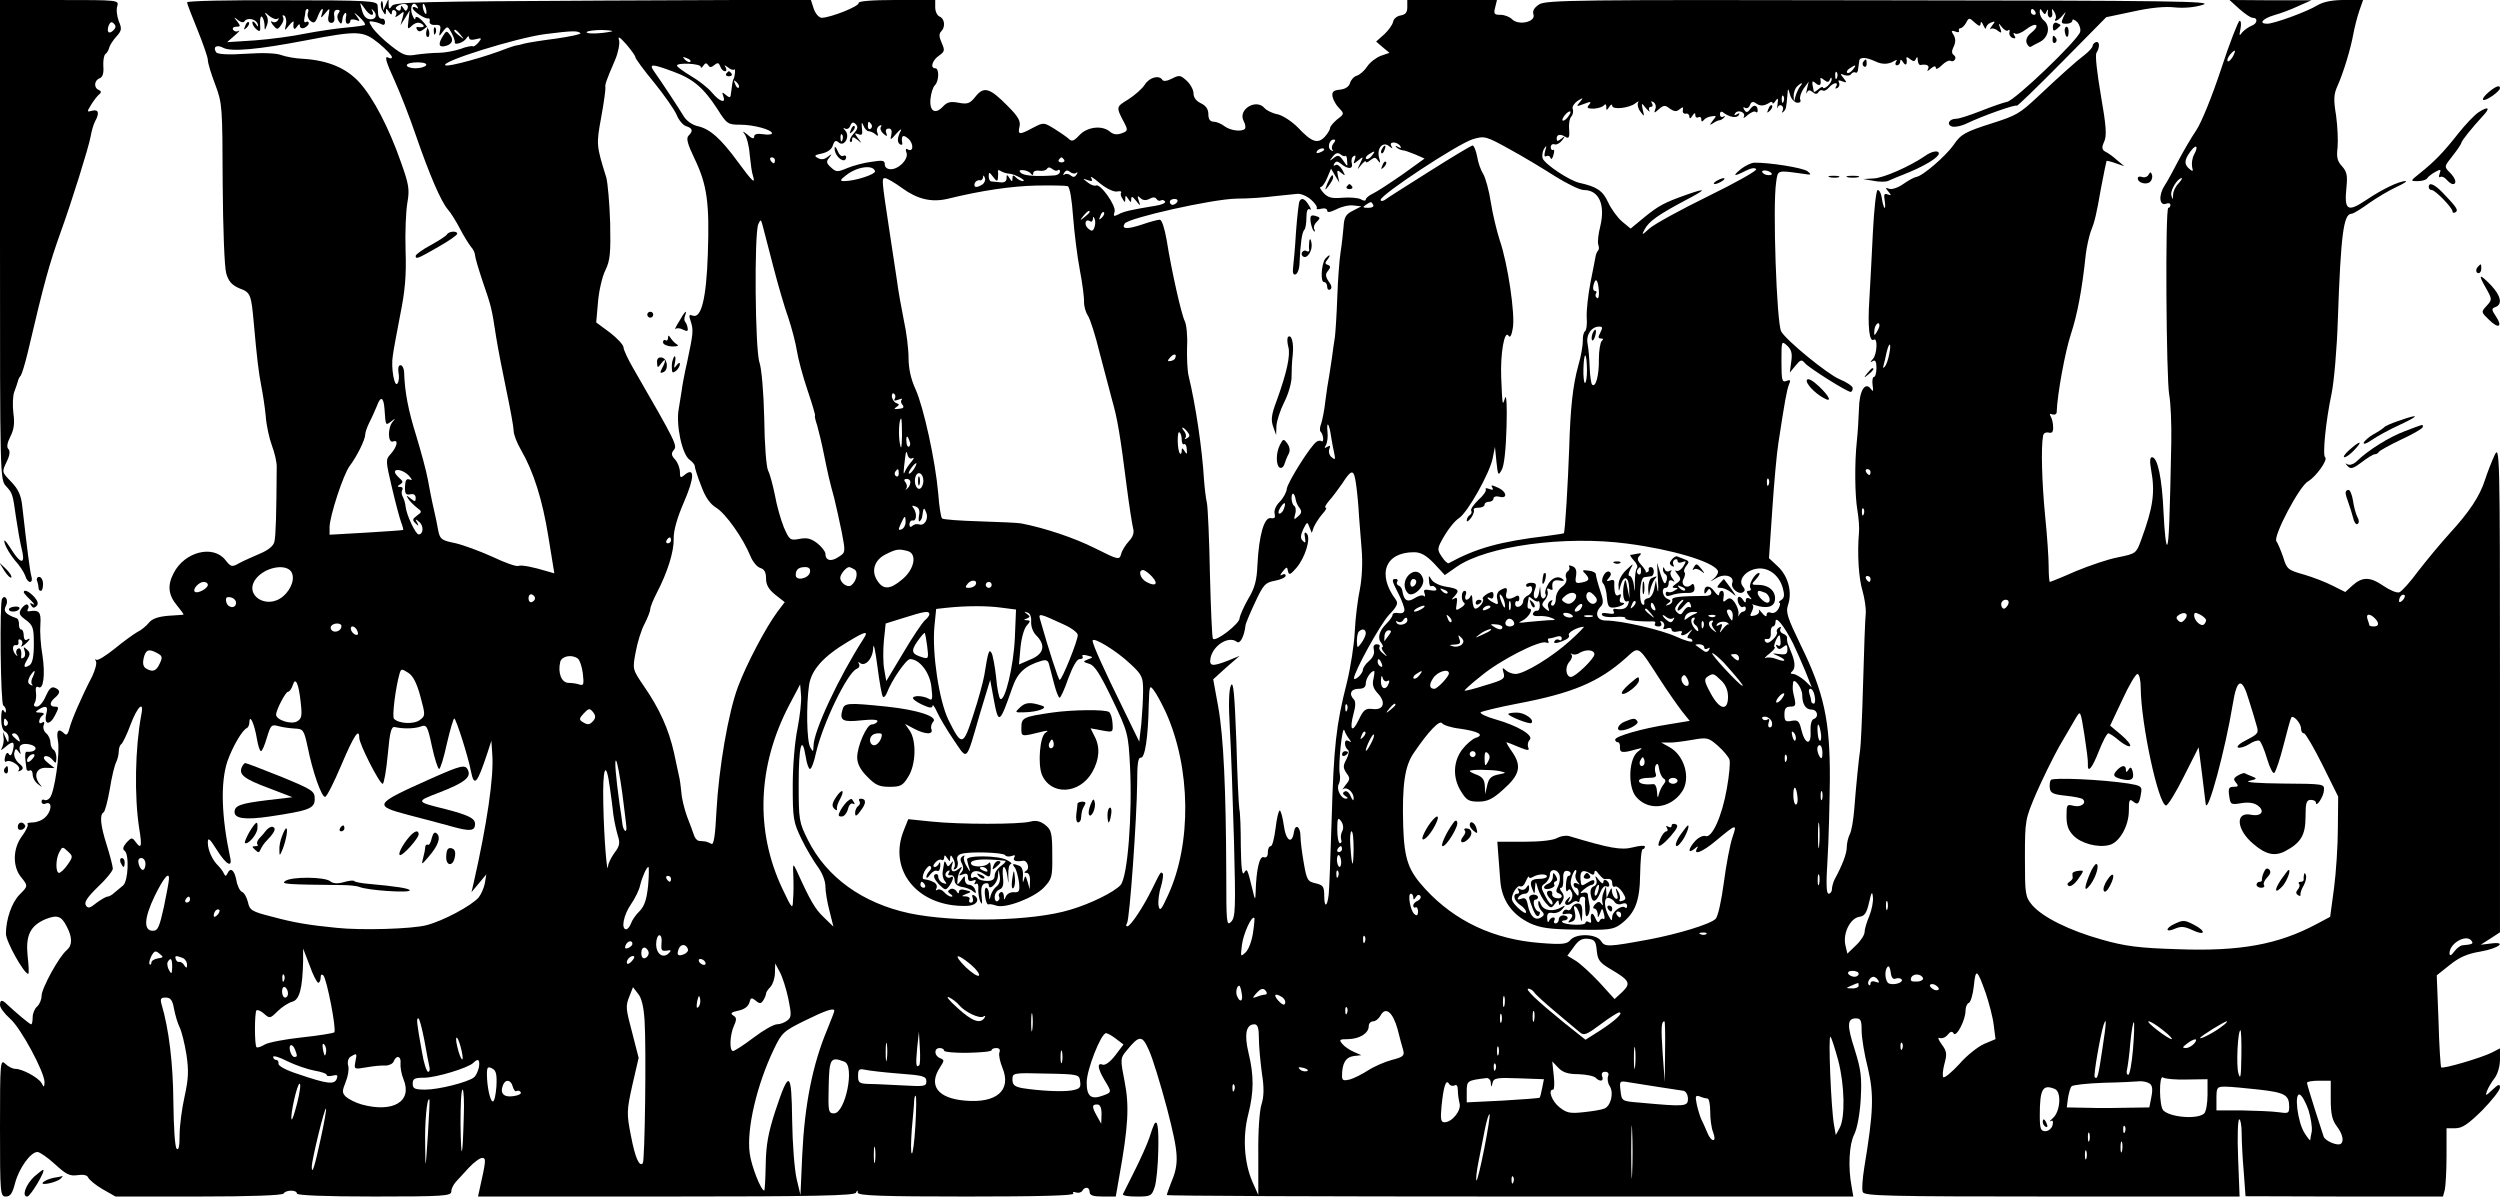 <?xml version="1.0" standalone="no"?>
<!DOCTYPE svg PUBLIC "-//W3C//DTD SVG 20010904//EN"
 "http://www.w3.org/TR/2001/REC-SVG-20010904/DTD/svg10.dtd">
<svg version="1.0" xmlns="http://www.w3.org/2000/svg"
 width="842pt" height="403pt" viewBox="0 0 842 403"
 preserveAspectRatio="xMidYMid meet">

<g transform="translate(0,403) scale(0.1,-0.1)"
fill="#000000" stroke="none">
<path d="M0 3222 c0 -803 0 -808 21 -830 21 -23 22 -26 33 -105 8 -52 12 -76
22 -119 8 -41 -10 -34 -40 15 -18 28 -25 34 -20 17 4 -14 19 -39 34 -57 16
-17 31 -41 35 -52 3 -12 11 -21 16 -21 6 0 8 8 5 18 -5 15 -15 96 -31 237 -4
37 -13 57 -37 82 -32 33 -32 33 -16 67 11 22 13 37 6 44 -6 6 -4 20 7 42 12
23 15 45 10 79 -3 25 -2 58 3 71 5 14 11 30 12 35 1 6 5 15 10 20 4 6 15 42
24 80 55 235 72 296 111 405 37 102 93 282 100 319 3 19 10 42 15 52 16 28 12
42 -10 36 -18 -5 -18 -4 -2 22 9 14 21 30 27 34 7 6 6 10 -2 14 -18 7 -16 32
2 39 11 4 15 18 13 41 -1 19 2 37 7 41 6 4 11 14 13 22 2 8 13 25 24 37 18 20
19 26 8 52 -6 16 -9 39 -5 50 6 21 4 21 -194 21 l-201 0 0 -808z m382 706
c-15 -15 -24 -6 -16 16 5 12 10 14 17 7 8 -8 8 -14 -1 -23z"/>
<path d="M630 4022 c0 -4 16 -46 35 -92 19 -47 35 -93 35 -102 0 -10 11 -47
25 -83 24 -64 24 -74 25 -333 1 -154 6 -282 12 -303 8 -27 19 -39 44 -50 38
-14 40 -19 49 -119 10 -113 16 -164 25 -210 5 -25 12 -70 15 -101 2 -31 12
-76 21 -100 9 -24 17 -57 16 -74 -1 -155 -3 -232 -8 -250 -3 -14 -21 -28 -47
-39 -23 -10 -55 -24 -70 -32 -26 -15 -29 -14 -48 10 -41 52 -137 28 -174 -44
-22 -42 -18 -74 11 -109 14 -17 24 -31 22 -31 -1 -1 -25 -2 -52 -4 -34 -3 -54
-10 -65 -24 -9 -11 -26 -25 -39 -31 -12 -7 -47 -32 -76 -56 -30 -24 -57 -41
-62 -37 -4 4 -4 2 -1 -5 4 -6 -2 -28 -12 -50 -36 -69 -70 -148 -77 -176 -5
-20 -10 -25 -17 -18 -20 20 -28 11 -22 -23 8 -40 -11 -174 -27 -193 -5 -7 -14
-10 -19 -7 -5 3 -9 0 -9 -6 0 -7 7 -10 15 -6 22 8 19 -27 -3 -47 -10 -10 -29
-17 -42 -17 -13 0 -21 -3 -17 -6 3 -4 -5 -21 -18 -39 -31 -40 -34 -101 -5
-138 25 -31 25 -31 -4 -60 -26 -26 -46 -83 -46 -132 0 -26 61 -135 75 -135 3
0 2 27 -2 60 -7 70 9 102 60 124 40 16 54 11 72 -25 19 -36 19 -63 0 -79 -26
-21 -85 -129 -85 -154 0 -13 -7 -29 -15 -36 -8 -7 -15 -23 -15 -36 0 -13 -2
-24 -5 -24 -5 0 -51 39 -81 67 -17 17 -24 16 -24 -2 0 -9 15 -29 34 -46 36
-31 116 -180 116 -214 -1 -18 -2 -18 -10 -3 -11 19 -65 48 -88 48 -9 0 -24 7
-34 17 -17 16 -18 8 -18 -215 0 -225 1 -232 20 -232 15 0 22 11 31 46 13 49
52 104 75 104 8 0 35 -19 59 -41 37 -34 50 -41 76 -37 20 3 33 0 36 -8 3 -7
24 -25 48 -39 l44 -25 280 0 c176 0 282 4 286 10 8 13 45 13 45 0 0 -6 93 -10
260 -10 236 0 260 2 260 17 0 9 7 23 15 32 8 9 28 31 44 48 17 18 37 33 45 33
14 0 13 -9 -9 -107 l-5 -23 634 0 c498 0 635 3 639 13 4 9 6 9 6 0 1 -10 81
-13 367 -13 238 0 363 3 359 10 -3 5 0 7 8 4 8 -3 18 -1 22 5 9 16 25 13 25
-4 0 -11 12 -15 44 -15 l44 0 11 63 c31 172 35 241 19 323 -15 77 -15 80 6
105 43 53 53 54 76 1 12 -26 39 -114 61 -197 40 -155 41 -183 12 -252 -7 -18
-13 -35 -13 -38 0 -3 520 -5 1156 -5 l1156 0 -6 35 c-12 64 -8 141 9 174 10
20 19 68 22 119 4 75 1 98 -20 166 -27 83 -26 106 4 106 16 0 19 -7 19 -41 0
-23 9 -80 21 -126 21 -90 19 -147 -12 -335 -6 -38 -9 -75 -5 -83 5 -13 84 -15
637 -15 l632 0 -5 130 c-3 72 -1 130 4 130 4 0 8 -21 8 -47 0 -27 3 -85 7
-130 l6 -82 332 -1 333 0 6 22 c3 13 6 65 6 116 l0 92 30 0 c23 0 43 14 90 60
33 34 60 68 60 77 0 13 -5 12 -26 -8 -22 -21 -24 -21 -18 -4 4 11 16 31 26 44
10 13 18 40 18 62 l0 38 -27 -14 c-36 -18 -165 -56 -171 -50 -2 2 -7 73 -9
157 l-6 153 44 35 c32 26 60 38 103 45 63 11 92 35 34 27 l-33 -4 33 21 32 21
0 822 c0 804 -1 822 -19 783 -10 -22 -24 -58 -31 -80 -18 -57 -54 -110 -119
-181 -31 -34 -78 -91 -106 -127 -27 -37 -56 -69 -64 -72 -8 -3 -32 7 -54 22
-45 31 -71 31 -105 0 l-23 -21 -42 21 c-23 12 -67 29 -98 38 -53 15 -57 18
-69 58 -8 23 -18 47 -23 54 -12 16 78 187 107 202 26 15 68 73 57 81 -9 6 2
121 22 215 8 39 18 151 21 250 10 285 19 355 46 355 6 0 32 16 58 35 27 19 69
44 93 55 24 11 38 20 31 20 -22 0 -78 -27 -133 -64 -63 -42 -74 -35 -66 44 4
39 1 52 -15 70 -16 17 -19 31 -15 63 2 23 0 72 -5 108 -9 54 -8 72 5 100 20
45 44 124 53 174 4 22 13 57 20 78 l13 37 -62 0 c-42 0 -72 -6 -92 -18 -36
-22 -146 -62 -169 -62 -30 0 -16 17 24 29 22 6 59 20 82 31 l43 19 -138 0
-138 1 33 -30 c18 -16 38 -30 45 -30 19 0 16 -20 -4 -27 -10 -4 -24 -14 -31
-22 -10 -14 -11 -12 -6 12 3 15 2 27 -3 27 -4 0 -33 -73 -62 -162 -31 -94 -67
-182 -84 -207 -17 -25 -43 -70 -59 -100 -16 -31 -37 -70 -48 -87 -21 -33 -17
-69 6 -60 8 3 14 1 14 -4 0 -6 -3 -10 -7 -10 -11 0 -7 -575 3 -630 5 -25 8
-97 7 -160 -5 -253 -8 -339 -14 -345 -4 -3 -9 45 -12 107 -5 117 -20 188 -39
188 -7 0 -8 -14 -3 -42 14 -77 7 -127 -34 -238 -16 -44 -18 -45 -77 -57 -33
-6 -97 -28 -143 -47 -45 -20 -85 -36 -87 -36 -2 0 -4 23 -4 51 0 28 -5 105
-12 172 -11 114 -14 230 -7 268 1 10 9 14 19 12 11 -3 16 2 15 19 0 13 -4 29
-8 35 -5 9 -3 11 6 7 7 -2 14 1 14 8 2 61 29 206 48 263 21 64 37 145 50 268
3 26 11 60 16 75 15 38 19 56 36 152 9 47 17 86 18 88 1 1 15 -2 31 -8 l29
-10 -24 20 c-13 12 -31 25 -40 29 -12 7 -13 14 -4 34 9 19 7 52 -11 155 -13
76 -20 136 -15 144 12 19 11 40 -2 36 -6 -2 -11 -8 -11 -13 -1 -6 -13 -19 -27
-30 -29 -22 -77 -65 -158 -141 -60 -56 -71 -63 -153 -89 -91 -29 -106 -37
-130 -73 -26 -37 -104 -105 -126 -108 -7 -1 -27 -12 -44 -24 -17 -12 -38 -19
-47 -16 -13 5 -14 4 -3 -9 11 -13 10 -14 -2 -10 -12 5 -14 0 -10 -22 2 -15 2
-26 -1 -23 -3 3 -7 18 -9 33 -2 15 -8 27 -14 27 -5 0 -12 -64 -16 -142 -4 -79
-9 -181 -12 -228 -6 -91 0 -144 15 -134 14 8 11 -50 -3 -65 -10 -11 -10 -13 0
-7 8 5 12 -2 12 -23 0 -17 -4 -31 -9 -31 -4 0 -6 -12 -4 -27 3 -21 2 -24 -5
-14 -20 28 -40 -5 -41 -67 -1 -31 -4 -79 -7 -107 -8 -74 -7 -184 2 -235 4 -25
7 -58 5 -75 -6 -70 -1 -153 12 -195 7 -25 12 -58 11 -75 -2 -16 -6 -123 -9
-236 -3 -113 -8 -215 -10 -225 -4 -25 -14 -122 -20 -202 -3 -35 -9 -71 -15
-82 -5 -10 -10 -30 -10 -43 0 -22 -15 -61 -41 -109 -5 -10 -9 -25 -9 -33 0 -8
-5 -15 -11 -15 -8 0 -9 33 -4 112 4 62 7 185 8 273 1 198 -20 293 -98 452 -45
93 -51 111 -43 135 15 43 1 97 -34 130 l-30 28 11 162 c6 90 15 192 21 228 21
138 28 176 35 194 7 16 5 18 -8 13 -15 -6 -17 2 -17 65 0 70 0 71 19 54 15
-14 18 -27 14 -54 l-5 -37 19 23 c17 21 21 22 32 9 13 -16 142 -97 154 -97 4
0 7 6 7 13 0 6 -20 20 -45 30 -40 17 -180 131 -196 161 -15 27 -29 422 -17
501 6 43 2 42 88 30 31 -5 33 -4 18 8 -16 12 -129 30 -181 29 -9 -1 -29 -10
-43 -21 -31 -25 -25 -27 16 -6 18 9 31 11 35 5 3 -5 -70 -46 -162 -91 -92 -45
-181 -94 -197 -108 -26 -24 -28 -24 -17 -4 14 27 45 49 135 97 75 39 77 45 6
20 -73 -26 -93 -36 -142 -76 l-46 -38 -29 24 c-16 14 -37 43 -47 65 -18 39
-38 52 -96 65 -33 7 -116 62 -124 82 -3 9 -1 23 4 32 9 14 10 12 4 -7 -4 -15
-2 -21 4 -17 6 3 12 1 14 -6 3 -7 7 -2 10 10 4 12 3 20 -1 17 -4 -2 -8 2 -8 9
0 8 6 12 12 10 7 -3 18 3 26 13 12 16 12 17 -2 6 -13 -10 -16 -10 -16 1 0 14
14 16 33 3 8 -4 11 4 9 26 -2 17 1 38 7 44 6 7 8 19 5 26 -3 7 5 19 16 27 20
12 21 12 8 -4 -13 -15 -12 -16 14 -6 23 9 26 8 17 -3 -9 -10 -6 -13 16 -13 15
1 30 6 34 11 5 6 8 4 8 -5 0 -13 1 -13 10 0 5 8 10 10 10 4 0 -15 58 -8 78 8
9 7 13 8 9 2 -3 -6 0 -20 8 -30 13 -18 14 -18 8 6 -5 25 -5 25 11 5 10 -11 15
-14 11 -7 -3 6 -1 12 5 12 6 0 8 5 4 12 -5 7 -3 8 5 4 7 -5 10 -15 6 -24 -5
-14 -4 -14 12 0 16 14 21 15 37 2 15 -10 23 -11 33 -2 11 9 13 8 11 -3 -2 -8
3 -13 10 -12 6 2 12 -3 12 -10 0 -8 4 -7 10 3 7 11 10 11 10 2 0 -7 5 -10 10
-7 6 3 10 0 10 -7 0 -8 3 -9 8 -3 4 6 16 12 26 13 18 3 18 2 5 -14 -12 -16
-12 -17 1 -9 8 6 18 10 22 10 3 0 10 4 15 9 4 5 3 7 -3 3 -6 -3 -11 0 -11 8 0
9 5 11 11 6 21 -16 45 -20 52 -9 5 7 2 8 -6 3 -8 -5 -11 -4 -6 3 9 15 38 3 29
-12 -3 -6 3 -3 14 7 11 9 23 14 26 10 4 -3 7 -2 7 4 0 19 -13 23 -25 6 -9 -13
-14 -13 -20 -3 -5 8 -4 11 2 7 6 -4 14 0 17 9 4 11 10 13 19 7 14 -11 27 -11
45 0 6 5 12 5 12 0 0 -4 5 -1 10 7 8 12 10 9 7 -10 -2 -14 -2 -19 0 -12 3 7 9
10 14 6 5 -3 6 -11 3 -17 -4 -7 -3 -8 2 -4 10 9 10 12 14 55 2 27 2 27 9 3 3
-13 14 -25 23 -27 10 -1 15 3 11 12 -2 7 3 23 12 36 l17 23 -6 -25 c-3 -14 -3
-19 0 -12 4 9 9 10 19 2 9 -8 15 -8 20 0 3 6 10 8 15 5 4 -3 13 2 20 10 15 18
34 20 24 3 -4 -7 -3 -8 5 -4 6 4 8 12 5 18 -5 8 -1 9 11 4 16 -6 16 -4 4 11
-12 15 -12 16 3 10 10 -3 20 -2 23 4 4 5 10 7 14 5 4 -3 8 1 9 9 1 8 3 21 4
29 1 15 22 14 55 -1 22 -11 44 -10 62 1 10 6 12 5 7 -2 -4 -7 -2 -12 3 -12 6
0 11 6 11 13 0 8 4 7 10 -3 9 -14 15 -7 11 14 -1 5 4 4 12 -3 12 -9 16 -9 20
1 4 8 6 7 6 -4 1 -10 4 -17 9 -17 21 4 32 -2 26 -13 -5 -9 -2 -9 9 1 11 9 17
10 17 2 0 -6 9 -2 20 9 12 12 25 18 30 15 5 -3 11 -1 14 4 4 5 2 12 -4 16 -6
4 -7 13 -2 23 10 20 10 33 -1 49 -6 9 -3 11 8 7 9 -4 15 -3 13 2 -2 5 1 9 5 9
5 0 13 8 19 18 9 18 11 18 29 1 15 -13 19 -14 20 -3 0 8 4 6 9 -6 5 -11 9 -15
9 -9 1 7 8 15 17 18 15 6 15 4 3 -11 -7 -10 -9 -15 -5 -11 5 4 16 2 24 -5 13
-10 15 -9 9 8 -7 18 -6 19 6 3 8 -10 17 -14 21 -10 4 4 6 1 4 -7 -2 -7 3 -16
11 -19 9 -3 11 0 6 8 -5 8 -4 11 2 7 6 -4 23 3 37 14 15 12 30 18 34 14 4 -4
-3 -15 -16 -25 -14 -11 -20 -24 -16 -35 4 -9 9 -14 13 -13 3 2 18 10 32 17 29
15 36 53 13 72 -8 6 -14 19 -14 28 0 13 2 13 9 2 7 -11 10 -11 14 0 4 10 6 8
4 -3 -1 -9 3 -17 8 -17 6 0 9 8 7 17 -2 14 -1 15 7 2 5 -8 7 -18 5 -22 -10
-15 9 -8 23 10 13 15 13 15 3 -5 -9 -20 -8 -23 10 -23 11 0 20 5 20 11 0 6 7
3 16 -5 8 -9 13 -24 10 -34 -10 -30 -219 -230 -246 -235 -14 -3 -54 -17 -89
-31 -36 -14 -72 -26 -82 -26 -24 0 -34 -19 -15 -26 9 -3 32 1 52 11 50 24 162
64 167 59 2 -2 70 64 152 147 l149 151 90 19 c58 13 109 18 141 14 30 -3 68 0
95 9 39 12 -107 14 -1083 15 -1022 2 -1131 1 -1153 -14 -17 -11 -23 -22 -19
-34 8 -25 -50 -38 -72 -16 -8 8 -25 15 -39 15 -21 0 -24 3 -18 25 l6 25 -151
0 -151 0 0 -24 c0 -18 -6 -25 -22 -28 -13 -2 -24 -11 -26 -22 -2 -10 -16 -29
-30 -42 l-27 -24 22 -19 23 -19 -29 -10 c-16 -6 -37 -22 -46 -36 -9 -14 -25
-28 -35 -31 -10 -3 -20 -14 -23 -25 -3 -11 -15 -20 -33 -22 -23 -2 -28 -7 -26
-23 2 -11 12 -29 22 -39 18 -19 18 -20 -6 -38 -13 -11 -24 -24 -24 -29 0 -5
-8 -19 -18 -30 -24 -25 -44 -18 -91 32 -20 20 -50 40 -68 44 -17 3 -37 13 -44
21 -28 33 -91 -5 -70 -44 6 -11 7 -22 4 -26 -11 -11 -49 -6 -69 9 -10 8 -27
15 -36 15 -12 0 -18 8 -18 25 0 17 -8 29 -25 37 -15 7 -25 19 -25 33 0 12 -10
31 -23 43 -21 19 -25 20 -50 7 -15 -8 -29 -10 -32 -4 -11 17 -43 9 -59 -16 -9
-14 -34 -36 -56 -50 -42 -26 -42 -24 -11 -83 10 -20 9 -24 -11 -31 -16 -6 -28
-4 -39 5 -26 23 -77 17 -103 -11 -20 -21 -26 -23 -37 -12 -8 7 -30 22 -49 34
-35 21 -35 21 -70 3 -46 -25 -53 -25 -46 4 4 18 -4 33 -40 69 -60 61 -80 67
-108 32 -19 -24 -27 -27 -58 -21 -27 5 -38 2 -52 -13 -26 -28 -46 -16 -42 26
2 19 8 39 15 46 14 14 15 57 1 57 -18 0 -10 27 12 42 20 14 21 18 10 43 -9 20
-10 31 -2 39 15 15 12 43 -5 50 -8 3 -15 17 -15 31 l0 25 -130 0 c-85 0 -129
-4 -128 -10 3 -11 -93 -49 -124 -50 -9 0 -21 13 -27 30 l-10 31 -701 -3 c-610
-3 -702 -5 -710 -18 -8 -12 -10 -12 -11 5 l0 20 -9 -20 -9 -20 -1 20 c-1 11
-4 15 -6 8 -3 -7 -1 -20 5 -30 8 -14 10 -15 11 -3 0 13 1 13 10 0 7 -11 10
-11 10 -2 0 7 5 10 10 7 6 -4 7 -12 3 -18 -4 -7 1 -5 12 3 17 14 17 13 11 -10
l-7 -25 16 25 15 25 -4 -33 c-4 -31 -3 -33 12 -18 12 10 22 12 32 6 14 -9 7
-14 -13 -11 -5 1 -6 -3 -2 -9 5 -8 12 -7 23 2 13 11 15 10 9 -4 -3 -10 -2 -20
2 -22 5 -3 8 3 7 14 -1 22 -46 68 -47 48 0 -7 -5 -2 -10 11 -11 27 3 52 16 30
5 -8 4 -10 -3 -5 -7 4 -12 3 -12 -1 0 -10 42 -38 52 -35 5 1 7 -4 5 -11 -1 -7
7 -12 19 -11 17 1 20 -3 16 -20 -4 -20 -4 -21 10 -2 15 19 16 19 29 -5 7 -13
12 -27 11 -31 -3 -12 30 -2 39 13 5 8 9 9 9 2 0 -7 9 -9 23 -5 20 5 21 4 8
-12 -8 -9 -16 -14 -18 -12 -3 2 -22 -1 -42 -9 -21 -7 -54 -13 -74 -13 -19 0
-53 -3 -74 -6 -34 -6 -44 -3 -85 29 -26 20 -54 48 -63 61 -14 22 -14 24 2 21
10 -1 23 -6 29 -9 6 -4 11 -1 11 7 0 8 -5 13 -11 12 -5 -1 -11 5 -12 13 0 8
-2 23 -2 32 -2 15 -31 17 -322 17 -176 1 -320 -2 -320 -7z m622 -42 c5 0 6 6
2 13 -4 6 -3 8 1 4 17 -15 13 -33 -8 -32 -14 1 -23 11 -28 31 -8 29 -8 29 8 7
8 -13 20 -23 25 -23z m121 22 c-5 -11 -7 -11 -14 0 -7 10 -9 11 -9 0 0 -7 -5
-10 -11 -6 -8 5 -8 8 0 14 20 12 39 7 34 -8z m63 -8 c1 -9 0 -13 -4 -10 -3 4
-7 14 -8 22 -1 9 0 13 4 10 3 -4 7 -14 8 -22z m-399 -8 c-3 -8 1 -20 8 -26 12
-10 17 -7 25 14 11 29 23 36 14 9 -5 -15 -3 -15 11 2 16 20 16 19 12 -6 -4
-17 -1 -26 9 -26 9 0 12 8 10 22 -3 14 1 22 10 22 9 0 10 -4 4 -12 -5 -6 -5
-16 0 -25 9 -14 11 -13 14 9 0 5 4 13 8 17 4 3 6 -3 3 -15 -2 -11 0 -21 6 -21
5 0 9 4 9 10 0 5 8 6 18 3 15 -6 16 -5 3 13 -11 14 -9 14 9 -3 13 -12 22 -24
19 -27 -2 -2 -31 -6 -64 -9 -33 -3 -94 -12 -136 -20 -42 -9 -118 -19 -170 -23
l-94 -6 25 22 c14 12 20 19 13 16 -6 -4 -14 -2 -18 4 -3 5 1 10 11 10 14 0 15
2 3 18 -13 15 -12 16 3 4 10 -8 19 -9 22 -3 9 13 39 7 44 -10 3 -11 1 -11 -7
1 -6 8 -11 10 -11 4 0 -6 6 -17 14 -23 12 -10 14 -7 12 18 -1 16 2 28 6 25 4
-3 8 -15 9 -27 0 -21 1 -21 8 -2 5 12 4 26 -3 35 -7 10 -3 9 10 -3 11 -9 24
-14 29 -10 4 5 5 2 1 -5 -4 -7 -13 -9 -19 -5 -7 4 -5 -1 2 -11 14 -17 16 -17
28 0 7 9 10 21 6 27 -3 6 -1 7 5 4 5 -4 8 -17 5 -30 -5 -22 -5 -22 11 -2 9 11
16 16 15 10 -3 -22 2 -29 11 -15 6 9 10 11 10 3 0 -7 7 -10 15 -7 8 4 15 10
15 16 0 5 -4 7 -9 4 -5 -4 -8 2 -6 11 2 10 4 21 4 26 1 4 4 7 7 7 3 0 4 -6 1
-14z m5818 4 c3 -5 1 -10 -4 -10 -6 0 -11 5 -11 10 0 6 2 10 4 10 3 0 8 -4 11
-10z m-5304 -77 c13 -16 12 -17 -3 -4 -10 7 -18 15 -18 17 0 8 8 3 21 -13z
m404 5 c3 -3 -34 -11 -82 -18 -48 -6 -97 -14 -108 -17 -11 -3 -22 -6 -25 -6
-3 0 -16 -4 -30 -9 -75 -30 -200 -64 -210 -58 -19 12 238 92 335 105 95 12
111 12 120 3z m105 6 c-37 -8 -88 -9 -84 -2 3 4 26 7 52 7 26 -1 40 -3 32 -5z
m-784 -40 c24 -20 44 -41 44 -46 0 -5 -4 -6 -10 -3 -17 10 -12 -9 21 -81 17
-38 49 -119 70 -181 46 -133 84 -221 107 -248 10 -11 28 -40 41 -65 13 -25 30
-52 37 -61 8 -8 14 -22 14 -29 0 -7 12 -47 26 -89 29 -84 30 -88 45 -186 6
-38 22 -120 35 -182 13 -62 24 -122 24 -134 0 -12 11 -41 24 -63 43 -74 73
-169 93 -294 l20 -123 -21 6 c-53 16 -89 23 -100 19 -7 -3 -46 11 -88 31 -42
19 -99 40 -126 46 -45 9 -50 13 -56 42 -3 18 -10 52 -16 77 -6 25 -14 68 -19
95 -5 28 -23 94 -39 147 -27 86 -39 148 -41 216 -1 12 -6 22 -12 22 -7 0 -9
-10 -7 -24 3 -14 2 -30 -3 -37 -10 -17 -23 52 -16 93 2 18 14 80 25 138 16 79
21 132 18 215 -2 61 1 133 6 162 8 45 5 62 -21 135 -41 118 -94 219 -141 271
-44 48 -106 74 -190 79 -25 1 -57 7 -71 12 -16 7 -63 9 -120 5 -60 -4 -96 -2
-101 5 -12 18 2 27 24 15 26 -14 117 -6 278 25 177 34 193 33 246 -10z m864
-47 c0 -4 28 -43 63 -85 34 -42 69 -92 76 -109 7 -18 22 -35 32 -38 22 -7 24
-16 8 -32 -9 -9 -3 -29 21 -79 41 -86 50 -146 44 -319 -5 -150 -22 -219 -51
-208 -12 5 -14 1 -7 -18 10 -31 9 -40 -11 -135 -10 -43 -18 -88 -19 -99 -2
-11 -6 -39 -10 -62 -10 -53 11 -153 36 -171 10 -7 18 -17 18 -22 0 -5 9 -35
21 -65 14 -39 30 -62 51 -75 32 -19 91 -103 115 -162 8 -20 23 -38 34 -41 13
-4 19 -14 19 -35 0 -22 9 -37 31 -55 l32 -25 -25 -33 c-38 -51 -104 -176 -132
-251 -33 -87 -65 -274 -73 -420 -4 -82 -9 -115 -17 -110 -6 3 -15 7 -21 8 -5
0 -15 2 -21 2 -7 1 -14 10 -17 20 -3 9 -13 37 -23 62 -9 25 -18 61 -19 80 -2
19 -5 46 -9 60 -3 14 -10 48 -16 75 -18 79 -48 147 -102 225 -38 56 -38 56
-27 114 6 33 19 75 30 95 10 20 19 42 19 49 0 7 10 32 22 55 36 69 58 139 57
182 -1 26 11 70 35 125 36 83 36 119 1 90 -13 -11 -15 -9 -15 10 0 13 -7 32
-16 42 -13 14 -14 21 -5 32 13 15 9 24 -136 275 -18 31 -33 63 -33 71 0 8 -21
31 -46 50 l-46 34 6 68 c3 38 14 86 25 108 16 33 18 58 16 159 -2 65 -8 134
-13 153 -34 109 -34 111 -17 204 9 49 15 94 14 99 -2 10 2 22 33 94 10 24 16
54 13 65 -5 16 2 12 25 -14 16 -19 30 -38 30 -43z m5380 2 c-7 -11 -14 -18
-17 -15 -3 3 0 12 7 21 18 21 23 19 10 -6z m-5195 -17 c-3 -3 -11 0 -18 7 -9
10 -8 11 6 5 10 -3 15 -9 12 -12z m-890 -12 c-3 -5 -19 -10 -36 -10 -16 0 -29
5 -29 10 0 6 16 10 36 10 21 0 33 -4 29 -10z m925 -5 c0 -5 4 -4 9 4 6 9 10
10 16 2 5 -9 10 -9 21 0 11 9 15 8 20 -5 3 -9 10 -16 16 -16 5 0 6 6 2 13 -6
9 -5 9 8 0 8 -7 17 -10 21 -7 5 5 2 -27 -3 -33 -2 -3 -5 -20 -9 -54 -1 -8 -6
-8 -16 1 -13 11 -14 10 -9 -4 10 -26 -12 -19 -38 12 -13 16 -45 41 -71 56 -26
16 -47 31 -47 35 0 11 80 7 80 -4z m-93 -16 c68 -25 102 -54 149 -126 32 -51
36 -53 77 -53 46 0 107 -17 107 -29 0 -4 -13 -6 -30 -3 -20 3 -30 0 -30 -8 0
-9 -8 -7 -22 6 -16 13 -19 14 -10 2 7 -9 15 -40 17 -69 3 -29 7 -61 11 -71 9
-30 -1 -21 -51 47 -57 78 -94 111 -135 120 -18 4 -38 18 -47 33 -20 33 -77
119 -99 150 -20 28 -10 28 63 1z m3973 6 c-7 -9 -15 -13 -19 -10 -3 3 1 10 9
15 21 14 24 12 10 -5z m-53 -27 c-3 -8 -6 -5 -6 6 -1 11 2 17 5 13 3 -3 4 -12
1 -19z m-24 -6 c3 8 6 8 6 2 1 -6 -6 -17 -14 -24 -8 -7 -15 -9 -15 -5 0 4 -7
2 -15 -5 -8 -7 -15 -11 -16 -9 -8 38 -7 40 7 28 13 -11 19 -5 15 15 -1 5 4 4
12 -3 12 -9 16 -9 20 1z m-3675 -27 c-3 -3 -9 2 -12 12 -6 14 -5 15 5 6 7 -7
10 -15 7 -18z m3574 3 c-5 -7 -12 -22 -15 -33 -5 -20 -5 -20 -6 1 0 11 4 25
11 32 16 16 23 15 10 0z m-55 -50 c-3 -8 -6 -5 -6 6 -1 11 2 17 5 13 3 -3 4
-12 1 -19z m-727 -53 c-7 -9 -15 -13 -17 -11 -6 6 20 36 26 30 2 -2 -2 -10 -9
-19z m-2405 -55 c-10 -11 -15 -23 -12 -27 4 -3 7 -1 7 7 0 10 4 10 18 -1 16
-13 16 -13 2 5 -13 18 -13 19 1 14 12 -5 15 -1 12 20 -2 21 -1 23 5 9 4 -10
12 -19 17 -19 6 0 16 -4 23 -10 9 -8 11 -7 7 5 -4 8 -1 18 6 23 7 4 10 3 6 -3
-4 -6 0 -16 8 -23 13 -11 14 -10 10 2 -4 9 0 15 8 15 9 0 12 -7 9 -21 -5 -19
-3 -19 17 4 12 14 19 18 15 10 -12 -23 -13 -39 -3 -46 5 -3 9 -2 8 3 -5 26 2
32 20 16 19 -16 18 -48 -2 -36 -6 4 -8 0 -4 -11 8 -21 -25 -56 -53 -56 -12 0
-20 7 -20 16 0 14 -7 15 -45 9 -25 -3 -62 -13 -81 -21 -33 -14 -38 -14 -55 2
-16 14 -17 20 -6 33 10 14 10 14 -5 3 -11 -9 -22 -11 -34 -4 -13 7 -11 10 14
15 19 4 33 14 37 27 5 16 10 19 20 10 19 -16 39 21 22 40 -8 9 -8 11 -1 7 7
-4 15 1 18 10 5 12 10 13 18 5 9 -9 7 -17 -7 -32z m60 31 c3 -5 2 -12 -3 -15
-5 -3 -9 1 -9 9 0 17 3 19 12 6z m-98 -53 c-3 -8 -6 -5 -6 6 -1 11 2 17 5 13
3 -3 4 -12 1 -19z m2250 -32 c44 -24 112 -65 151 -90 40 -25 83 -46 96 -46 51
0 73 -48 56 -121 -7 -27 -10 -55 -7 -63 3 -8 3 -17 -1 -20 -3 -4 -7 -12 -8
-19 -1 -7 -9 -46 -17 -87 -8 -41 -14 -94 -13 -118 2 -24 -1 -45 -6 -48 -4 -3
-8 -17 -7 -32 0 -15 -6 -52 -15 -82 -19 -68 -27 -145 -31 -280 -4 -115 -14
-283 -18 -286 -1 -1 -27 -5 -57 -9 -158 -19 -238 -41 -331 -92 -3 -2 -14 8
-23 22 -17 25 -16 28 9 71 14 24 36 51 49 59 29 19 102 149 113 200 l8 40 5
-50 c5 -47 6 -49 18 -27 8 14 14 68 16 145 2 67 0 111 -5 97 -9 -30 -9 -26
-13 70 -3 80 11 161 25 139 5 -8 10 1 14 25 9 45 -17 220 -44 297 -10 31 -24
89 -30 128 -6 40 -18 82 -25 94 -8 12 -18 39 -21 60 -4 20 -11 37 -15 37 -5 0
-71 -40 -147 -88 -76 -48 -144 -91 -150 -96 -7 -4 -13 -4 -13 1 1 18 259 188
310 204 40 12 44 11 127 -35z m-596 21 c-6 -8 -7 -18 -3 -22 4 -5 2 -5 -5 -1
-14 8 -6 36 9 36 7 0 6 -5 -1 -13z m195 -9 c-4 7 -2 12 8 12 8 0 18 -5 22 -12
5 -7 2 -8 -7 -3 -8 5 -11 4 -6 -1 5 -5 14 -9 20 -10 7 0 26 -7 43 -14 l32 -14
-75 -54 c-42 -29 -86 -58 -99 -64 -13 -6 -24 -15 -24 -20 0 -5 -8 -5 -17 1
-10 5 -38 7 -62 5 -35 -3 -48 0 -63 16 -10 11 -15 20 -10 20 5 0 15 14 22 31
l13 31 14 -24 14 -23 -5 23 c-4 20 -2 21 11 10 15 -12 15 -11 4 10 -7 12 -17
20 -23 16 -7 -4 -8 -2 -4 5 6 9 11 9 23 -1 23 -19 41 -18 36 2 -3 10 0 21 6
24 7 5 8 1 4 -11 -6 -16 -5 -17 12 -3 17 14 18 14 6 -10 -11 -24 -11 -24 3 -6
9 11 16 16 16 12 0 -5 7 -3 16 5 13 10 17 10 25 -2 8 -10 9 -8 4 9 -9 32 12
57 33 40 13 -10 14 -10 8 0z m2704 -28 c-7 -12 -9 -31 -7 -42 4 -16 3 -17 -9
-7 -18 15 -18 29 2 57 20 28 30 22 14 -8z m-2930 16 c0 -2 -7 -7 -16 -10 -8
-3 -12 -2 -9 4 6 10 25 14 25 6z m71 -21 c3 2 6 -5 6 -17 2 -21 2 -21 -13 1
-13 19 -18 20 -32 9 -15 -12 -16 -11 -3 5 9 12 17 14 26 7 6 -5 14 -8 16 -5z
m89 0 c-7 -9 -15 -13 -19 -10 -3 3 1 10 9 15 21 14 24 12 10 -5z m-2010 -15
c0 -5 -2 -10 -4 -10 -3 0 -8 5 -11 10 -3 6 -1 10 4 10 6 0 11 -4 11 -10z m974
2 c3 -5 -1 -9 -9 -9 -8 0 -12 4 -9 9 3 4 7 8 9 8 2 0 6 -4 9 -8z m-637 -38 c4
-11 -68 -34 -104 -34 -15 0 -14 4 7 20 37 29 90 36 97 14z m616 3 c4 3 7 1 7
-5 0 -7 -10 -13 -22 -13 -60 -4 -100 -1 -110 9 -7 7 -5 10 8 9 11 -1 22 -6 26
-12 5 -6 8 -6 8 2 0 6 9 10 20 8 11 -2 22 1 26 6 4 7 10 6 18 0 7 -6 16 -8 19
-4z m-163 -12 c17 -1 60 -24 45 -25 -6 0 -16 5 -23 12 -9 9 -12 9 -12 -2 0
-13 -2 -13 -10 0 -8 13 -10 13 -10 -1 0 -10 -8 -15 -22 -13 -13 1 -26 3 -30 3
-5 1 -8 9 -8 18 0 15 2 14 15 -3 11 -15 15 -16 16 -4 1 8 1 19 0 23 -1 5 4 5
11 0 7 -4 20 -8 28 -8z m225 3 c5 4 5 1 1 -6 -6 -9 -11 -10 -20 -3 -7 6 -17 7
-21 3 -5 -4 -5 -1 -1 6 6 9 11 10 20 3 7 -6 17 -7 21 -3z m2341 -1 c4 -4 0 -7
-9 -7 -9 0 -18 4 -21 9 -7 10 20 9 30 -2z m-2657 -38 c-20 -13 -31 -11 -26 4
2 6 10 11 16 10 6 -2 11 3 12 10 0 8 2 8 6 -2 3 -7 -1 -17 -8 -22z m453 -24
c10 2 16 1 14 -4 -3 -4 -1 -13 5 -21 7 -13 9 -13 9 0 0 13 1 13 10 0 8 -13 10
-13 10 -1 0 11 4 10 16 -5 15 -19 16 -19 9 1 -5 16 -4 17 6 8 8 -8 18 -9 30
-3 12 7 20 6 24 0 4 -6 10 -8 15 -5 5 3 11 1 14 -4 3 -4 -11 -11 -32 -14 -79
-13 -108 -19 -125 -29 -16 -8 -18 -7 -13 9 6 20 -49 97 -63 88 -5 -2 -17 2
-27 10 -19 15 -19 15 0 8 15 -5 17 -3 11 8 -5 8 8 0 29 -18 22 -18 47 -30 58
-28z m-723 11 c51 -37 98 -48 151 -36 118 29 217 43 300 45 52 1 100 0 106 -2
7 -3 14 -44 18 -101 4 -53 14 -135 23 -182 9 -47 15 -95 14 -108 0 -13 5 -33
13 -45 8 -12 26 -69 40 -127 15 -58 34 -129 42 -159 17 -59 27 -116 49 -291 8
-63 18 -125 21 -138 5 -16 0 -30 -14 -45 -11 -12 -23 -31 -26 -43 -6 -21 -9
-20 -89 20 -68 34 -165 67 -247 83 -8 2 -70 5 -138 7 -67 2 -126 6 -129 10 -4
3 -10 41 -13 84 -10 112 -49 289 -76 350 -16 34 -24 71 -24 107 0 29 -7 87
-16 127 -8 40 -19 100 -23 133 -5 33 -16 107 -25 165 -27 178 -27 180 -15 180
6 0 32 -15 58 -34z m4298 16 c-10 -10 -18 -27 -18 -38 -1 -18 -2 -18 -6 -1 -4
16 21 57 35 57 3 0 -2 -8 -11 -18z m-2922 -54 c13 -11 22 -24 20 -29 -3 -4 4
-5 15 -2 11 3 20 0 20 -6 0 -8 10 -6 31 4 17 9 42 15 57 13 l27 -3 -29 -15
c-24 -12 -29 -22 -31 -55 -2 -22 -6 -60 -10 -85 -4 -25 -9 -92 -11 -150 -2
-58 -6 -118 -8 -135 -3 -16 -7 -48 -10 -70 -3 -22 -8 -51 -10 -65 -3 -14 -8
-49 -12 -79 -3 -30 -10 -64 -14 -77 -5 -12 -6 -25 -2 -28 9 -9 12 -37 3 -32
-4 3 -12 2 -17 -2 -20 -13 -97 -136 -100 -158 -1 -12 -12 -32 -24 -44 -13 -13
-20 -30 -17 -40 3 -14 0 -17 -13 -15 -22 4 -40 -57 -45 -158 -2 -51 -9 -78
-31 -114 -15 -26 -28 -56 -29 -65 0 -19 -82 -82 -90 -69 -3 5 -7 103 -10 217
-2 115 -7 223 -10 239 -4 17 -8 53 -10 80 -6 102 -28 251 -52 350 -4 17 -6 60
-5 97 2 37 -2 76 -8 87 -11 22 -44 167 -61 274 -7 39 -16 67 -23 67 -7 0 -33
-7 -59 -16 -51 -17 -71 -16 -59 3 12 19 297 83 377 84 39 0 95 4 125 8 30 3
65 7 78 8 12 2 33 -7 47 -19z m-450 -8 c-3 -5 -10 -10 -16 -10 -5 0 -9 5 -9
10 0 6 7 10 16 10 8 0 12 -4 9 -10z m660 -10 c3 -6 -4 -10 -17 -10 -18 0 -20
2 -8 10 19 12 18 12 25 0z m-955 -24 c0 -2 -8 -10 -17 -17 -16 -13 -17 -12 -4
4 13 16 21 21 21 13z m41 -19 c-10 -9 -11 -8 -5 6 3 10 9 15 12 12 3 -3 0 -11
-7 -18z m-25 -33 c-5 -13 -9 -14 -21 -4 -15 13 -10 35 6 25 5 -4 9 0 10 7 0
10 2 10 6 0 3 -7 2 -20 -1 -28z m-1081 -134 c15 -58 37 -134 50 -170 12 -36
25 -86 29 -112 4 -26 20 -86 36 -133 16 -47 27 -85 25 -85 -2 0 1 -15 7 -32 5
-18 16 -62 23 -98 15 -73 18 -87 35 -149 6 -24 17 -75 25 -113 13 -68 13 -69
-11 -84 -25 -17 -44 -12 -44 11 0 7 -12 23 -27 35 -21 16 -35 20 -60 15 -32
-6 -34 -4 -53 39 -10 25 -24 73 -30 108 -7 34 -17 72 -23 83 -6 11 -12 88 -13
174 -2 90 -9 169 -16 190 -15 42 -18 434 -4 466 8 18 9 17 16 -10 4 -16 20
-77 35 -135z m2780 -79 c1 -17 -1 -28 -6 -25 -5 3 -7 10 -4 15 4 5 2 9 -3 9
-6 0 -8 9 -5 20 7 27 15 19 18 -19z m945 -118 c0 -5 -5 -15 -10 -23 -7 -12 -9
-10 -7 8 1 19 17 33 17 15z m-940 -23 c-8 -15 -8 -20 2 -20 8 0 9 -3 3 -8 -5
-4 -10 -32 -10 -62 1 -54 -11 -98 -23 -85 -3 3 -7 29 -8 58 -1 29 -4 64 -7 79
-6 30 13 58 39 58 12 0 12 -4 4 -20z m973 -72 c-3 -18 -10 -37 -15 -43 -6 -6
-7 -5 -4 5 2 8 7 27 10 43 9 38 17 34 9 -5z m-2405 -14 c-1 -5 -9 -9 -16 -10
-10 -2 -11 1 -1 12 12 14 24 13 17 -2z m1387 -40 c0 -24 -3 -44 -7 -44 -3 0
-6 22 -5 49 2 61 11 57 12 -5z m-2331 -96 c-5 -8 -1 -9 12 -4 10 4 15 4 11 0
-4 -4 -3 -12 3 -18 6 -8 2 -12 -13 -13 -15 -2 -18 0 -8 6 10 7 11 9 1 13 -8 2
-14 12 -16 21 -1 9 2 15 7 11 5 -3 6 -10 3 -16z m-1719 -35 c4 -58 3 -57 23
-42 14 11 15 11 5 -1 -18 -20 -17 -74 1 -67 19 8 14 -17 -8 -42 -18 -19 -17
-23 4 -113 12 -51 26 -104 31 -117 5 -13 8 -25 7 -26 -2 -1 -58 -5 -125 -9
l-123 -7 0 25 c0 37 47 180 68 207 23 30 52 88 52 105 0 7 6 25 14 41 8 15 19
41 26 57 12 33 22 29 25 -11z m1743 -90 c-1 -42 -3 -50 -7 -28 -6 28 -3 85 4
85 2 0 3 -26 3 -57z m1445 -3 c3 -19 8 -46 11 -58 4 -20 3 -22 -9 -12 -8 6
-11 19 -8 27 5 12 3 14 -7 8 -9 -6 -11 -4 -4 6 4 8 7 27 5 44 -4 41 6 29 12
-15z m-484 16 c9 -11 9 -16 -1 -22 -7 -4 -10 -4 -6 1 4 4 3 14 -3 22 -6 7 -9
13 -6 13 2 0 10 -6 16 -14z m-19 -27 c0 -11 4 -18 8 -15 4 2 9 -5 9 -17 2 -17
0 -19 -7 -7 -8 12 -10 13 -10 1 0 -8 -3 -12 -6 -8 -9 9 -10 76 -2 71 5 -3 8
-14 8 -25z m-917 -4 c4 -8 3 -16 -1 -19 -4 -3 -9 4 -9 15 -2 23 3 25 10 4z
m10 -58 c7 3 5 -2 -4 -13 -9 -10 -19 -26 -22 -34 -5 -13 -5 0 3 60 2 11 4 10
7 -3 3 -10 10 -14 16 -10z m5 -37 c-7 -10 -14 -17 -17 -15 -4 4 18 35 25 35 2
0 -1 -9 -8 -20z m-1701 -22 c12 -14 13 -17 2 -13 -10 4 -14 -3 -15 -24 -1 -23
3 -29 17 -26 12 3 19 -2 19 -12 0 -13 -2 -14 -17 -2 -15 12 -16 12 -8 -1 5 -8
18 -21 28 -29 19 -14 19 -15 1 -28 -15 -11 -16 -15 -4 -26 10 -10 11 -9 5 3
-8 13 -6 13 7 2 16 -13 14 -42 -2 -42 -10 0 -41 65 -44 94 -1 12 -6 27 -10 34
-4 7 -4 17 -1 22 3 6 0 10 -7 10 -11 0 -11 2 0 9 10 6 10 10 -3 21 -8 7 -15
16 -15 20 0 14 30 6 47 -12z m1650 7 c0 -8 -4 -12 -9 -9 -5 3 -6 10 -3 15 9
13 12 11 12 -6z m3273 5 c0 -5 -2 -10 -4 -10 -3 0 -8 5 -11 10 -3 6 -1 10 4
10 6 0 11 -4 11 -10z m-3190 -30 c0 -10 -5 -22 -10 -25 -13 -8 -24 20 -16 41
8 20 26 9 26 -16z m1454 8 c3 -13 8 -54 11 -93 2 -38 8 -104 11 -145 4 -46 1
-98 -6 -135 -7 -33 -15 -96 -17 -140 -2 -44 -14 -123 -27 -175 -36 -142 -44
-213 -51 -460 -4 -124 -8 -238 -10 -253 -5 -43 -15 -45 -15 -4 0 31 -4 36 -29
42 -27 6 -30 11 -40 69 -6 34 -11 74 -11 89 0 32 -17 45 -22 15 -6 -43 -27
-31 -34 21 -4 28 -10 51 -14 51 -4 0 -10 -27 -14 -60 -4 -33 -11 -60 -16 -60
-6 0 -10 -9 -10 -21 0 -14 -5 -19 -14 -16 -14 5 -25 -42 -27 -117 -1 -30 -2
-29 -11 9 -17 70 -18 72 -28 55 -7 -10 -10 21 -11 90 0 58 -2 114 -5 125 -2
11 -7 114 -10 228 -6 160 -10 204 -18 189 -7 -14 -9 -61 -4 -144 4 -68 10
-239 14 -380 6 -230 5 -258 -10 -273 -15 -15 -16 -3 -16 162 -1 282 -9 461
-27 562 l-17 93 44 40 45 39 -39 -16 c-54 -21 -64 -19 -59 9 9 43 62 76 89 54
11 -8 25 20 29 57 1 6 15 40 32 76 28 60 34 67 67 73 20 4 36 11 36 17 0 6 -6
7 -12 3 -8 -5 -7 0 2 11 14 17 15 17 18 1 3 -14 8 -12 28 11 30 35 50 101 35
116 -7 7 -9 3 -6 -13 3 -18 2 -21 -7 -12 -9 9 -8 18 1 39 13 26 14 27 21 8 l8
-20 7 20 c5 11 17 30 28 43 11 12 17 22 12 22 -5 0 0 10 11 23 11 12 31 39 45
59 28 44 37 47 43 16z m-1498 -14 c-1 -8 -6 -17 -12 -21 -5 -4 -6 -4 -2 1 4 5
3 14 -2 21 -7 8 -5 12 4 12 8 0 13 -6 12 -13z m2891 -6 c-3 -8 -6 -5 -6 6 -1
11 2 17 5 13 3 -3 4 -12 1 -19z m-1593 -51 c1 -8 7 -21 13 -28 8 -11 7 -18 -5
-28 -14 -13 -15 -12 -10 7 4 12 2 25 -3 28 -5 3 -9 15 -9 26 0 23 10 19 14 -5z
m-40 -31 c-3 -9 -10 -16 -15 -16 -5 0 -4 9 3 20 14 22 21 20 12 -4z m-1229
-23 c-2 -14 -1 -22 3 -18 4 3 8 11 8 16 4 30 6 32 13 14 10 -23 -6 -48 -24
-41 -7 2 -17 0 -22 -5 -6 -6 -10 -4 -10 5 0 8 5 14 11 13 13 -3 15 24 3 41 -7
9 -6 11 7 6 11 -4 15 -14 11 -31z m3182 5 c-3 -8 -6 -5 -6 6 -1 11 2 17 5 13
3 -3 4 -12 1 -19z m-3227 -27 c0 -10 -6 -21 -14 -24 -11 -4 -11 -1 -2 19 13
29 16 30 16 5z m-790 -61 c0 -5 -5 -10 -11 -10 -5 0 -7 5 -4 10 3 6 8 10 11
10 2 0 4 -4 4 -10z m3221 -11 c148 -19 286 -60 304 -90 4 -5 -1 -17 -11 -26
-17 -14 -17 -14 7 0 28 17 62 6 53 -17 -6 -16 21 -40 36 -31 8 5 8 10 0 20
-17 20 7 52 44 59 39 8 77 -19 90 -63 7 -25 6 -35 -5 -42 -8 -5 -10 -9 -6 -9
4 0 3 -9 -3 -20 -6 -11 -16 -17 -25 -14 -9 4 -15 1 -15 -7 0 -8 -6 -5 -16 7
-8 10 -13 14 -10 8 3 -7 -3 -14 -14 -17 -16 -4 -18 -2 -10 13 5 10 7 20 2 23
-4 2 0 2 8 -1 40 -13 65 -7 68 17 4 29 -20 51 -56 51 -24 0 -25 1 -7 20 10 11
14 20 9 20 -13 0 -36 -39 -29 -50 4 -6 1 -10 -6 -10 -8 0 -7 -5 2 -17 10 -11
10 -14 2 -9 -8 4 -13 2 -13 -6 0 -10 -3 -9 -10 2 -5 8 -12 12 -15 9 -9 -9 6
-40 16 -33 5 3 9 0 9 -5 0 -6 -4 -11 -9 -11 -5 0 -11 -6 -14 -12 -2 -7 -3 -5
-2 4 2 9 -4 26 -12 38 -11 16 -18 18 -28 10 -11 -10 -13 -8 -10 9 2 12 0 21
-6 21 -5 0 -9 -6 -9 -12 0 -7 -7 -2 -16 10 -15 22 -34 22 -34 -1 0 -8 3 -8 9
1 7 11 9 11 14 0 3 -10 -3 -15 -21 -15 -91 -1 -112 -4 -110 -14 2 -6 -4 -14
-12 -16 -12 -4 -12 -3 -2 5 11 7 11 10 -2 15 -17 7 -22 37 -6 37 6 0 10 7 10
16 0 9 5 12 13 8 9 -6 9 -5 0 8 -7 8 -9 19 -5 23 4 5 2 5 -5 2 -6 -4 -14 -1
-16 5 -4 9 -6 10 -6 1 -1 -6 3 -14 9 -18 5 -3 6 -13 2 -23 -5 -13 -9 -7 -19
23 l-12 40 3 -60 c2 -33 1 -46 -2 -30 l-5 30 -6 -30 c-4 -17 -13 -30 -21 -30
-8 -1 -14 -7 -12 -14 1 -7 -1 -10 -6 -7 -14 9 -9 91 6 92 6 1 17 2 22 3 6 0
10 8 10 16 0 8 -4 15 -10 15 -5 0 -9 -3 -7 -7 1 -5 -1 -9 -5 -10 -5 -2 -7 -1
-5 1 1 2 -6 13 -15 23 -13 14 -15 22 -7 30 9 9 7 11 -7 8 -11 -2 -21 -4 -23
-4 -2 -1 3 -9 12 -19 10 -10 14 -22 10 -26 -4 -3 -7 -26 -7 -49 1 -32 0 -34
-3 -9 -2 17 -9 32 -14 32 -6 0 -5 9 2 23 12 21 11 21 -14 -3 -16 -15 -26 -35
-26 -50 1 -25 1 -25 7 -2 11 36 27 31 29 -8 l1 -35 -7 35 c-6 32 -7 33 -12 10
-6 -32 0 -62 12 -55 5 3 6 -1 3 -9 -6 -16 -17 -20 -43 -17 -7 2 -10 -3 -6 -9
4 -7 -2 -9 -19 -6 -17 3 -24 1 -20 -6 3 -5 23 -8 44 -6 21 2 36 0 34 -4 -4 -7
47 -12 93 -11 7 1 10 -3 7 -8 -3 -5 2 -9 11 -9 10 0 13 5 9 12 -4 7 -3 8 5 4
6 -4 8 -12 5 -18 -5 -7 -1 -9 9 -5 10 4 17 2 17 -4 0 -6 9 -9 20 -6 11 3 18 1
14 -4 -8 -13 10 -11 26 4 12 10 12 9 1 -5 -9 -12 -10 -18 -2 -18 6 0 11 -4 11
-9 0 -6 -24 1 -53 14 -52 24 -187 55 -239 55 -30 0 -39 25 -16 48 9 9 8 22 -3
54 -8 24 -14 48 -14 53 0 6 -11 12 -25 13 -20 3 -23 1 -12 -9 18 -19 15 -26
-11 -31 -20 -4 -23 -1 -19 22 3 19 -1 29 -13 33 -9 4 -13 3 -10 -2 3 -5 0 -13
-6 -16 -5 -4 -8 -14 -4 -22 3 -10 -3 -22 -15 -30 -11 -8 -20 -25 -20 -39 0
-13 -5 -24 -11 -24 -5 0 -7 5 -3 12 5 7 3 8 -5 4 -7 -5 -10 -15 -6 -23 4 -13
3 -14 -10 -3 -13 11 -14 15 -2 29 8 9 12 22 9 30 -3 9 0 11 7 7 6 -4 11 -4 10
1 -4 23 3 31 22 28 12 -3 19 -1 15 2 -15 15 -36 10 -51 -13 -9 -14 -13 -29
-10 -34 3 -5 1 -11 -5 -15 -5 -3 -11 4 -11 17 l-2 23 -4 -23 c-2 -12 -8 -20
-13 -17 -5 3 -6 15 -1 28 7 19 5 23 -10 24 -10 1 -19 -3 -19 -8 0 -6 5 -7 10
-4 6 3 10 -1 10 -10 0 -8 -7 -18 -15 -21 -8 -4 -15 -12 -15 -19 0 -7 -6 -15
-13 -18 -8 -3 -14 1 -14 9 0 7 3 11 7 9 4 -2 7 2 7 10 0 8 -5 11 -11 7 -23
-14 -38 -11 -33 9 6 21 0 23 -22 10 -8 -5 -12 -18 -8 -30 4 -18 2 -19 -14 -10
-10 5 -19 12 -19 15 0 3 5 2 10 -1 6 -3 10 1 10 10 0 13 -4 14 -21 5 -11 -7
-18 -14 -15 -17 7 -7 -13 -33 -25 -33 -5 0 -9 12 -10 28 0 15 -3 21 -6 15 -2
-7 -9 -13 -14 -13 -4 0 -6 7 -3 15 4 8 2 15 -3 15 -12 0 -13 -33 -2 -40 5 -3
0 -11 -11 -17 -17 -11 -18 -10 -14 13 3 19 1 24 -8 18 -10 -5 -11 -4 0 7 19
21 15 26 -28 33 -21 3 -43 14 -49 24 -9 15 -10 15 -8 -5 0 -12 4 -20 8 -17 4
2 11 -1 15 -7 5 -8 -1 -10 -19 -7 -20 4 -24 2 -19 -11 3 -9 1 -13 -3 -8 -5 4
-19 0 -31 -8 -24 -15 -36 -8 -41 25 -1 8 -7 16 -13 18 -5 2 -8 8 -4 13 3 5 0
9 -5 9 -15 0 -14 -5 9 -50 11 -22 20 -46 20 -54 0 -9 -7 -13 -20 -11 -11 2
-20 0 -20 -6 0 -5 -9 -18 -21 -30 -25 -25 -31 -49 -16 -66 5 -7 6 -13 2 -13
-4 0 -1 -8 6 -17 13 -16 12 -17 -3 -4 -10 7 -15 17 -12 22 3 5 -1 9 -9 9 -10
0 -13 -7 -10 -19 3 -12 -3 -26 -16 -37 -12 -10 -21 -24 -21 -30 0 -6 -7 -17
-15 -24 -8 -7 -15 -9 -15 -5 0 22 89 183 118 214 27 28 32 39 23 51 -64 86
-36 160 61 160 23 0 41 -10 68 -38 l36 -39 40 28 c101 70 363 106 575 78z
m-2424 -25 c33 -9 23 -62 -19 -96 -40 -34 -63 -35 -83 -4 -22 33 -10 70 28 89
36 18 44 19 74 11z m-2078 -67 c16 -20 5 -59 -25 -85 -55 -48 -136 4 -91 60
29 36 94 50 116 25z m1749 -4 c-4 -22 -48 -31 -48 -10 0 19 10 27 32 27 13 0
18 -6 16 -17z m150 9 c14 -9 6 -42 -12 -54 -12 -8 -36 9 -36 26 0 12 20 36 30
36 3 0 11 -4 18 -8z m2649 -7 c0 -8 -4 -12 -9 -9 -5 3 -6 10 -3 15 9 13 12 11
12 -6z m-1647 -17 c23 -25 12 -35 -19 -18 -21 11 -29 40 -11 40 5 0 19 -10 30
-22z m2420 -8 c0 -5 -2 -10 -4 -10 -3 0 -8 5 -11 10 -3 6 -1 10 4 10 6 0 11
-4 11 -10z m-3015 -21 c-4 -5 -13 -9 -22 -9 -13 0 -13 3 -3 15 13 15 35 11 25
-6z m-2585 1 c0 -12 -35 -31 -44 -23 -8 9 14 33 30 33 8 0 14 -4 14 -10z
m2640 0 c0 -5 -4 -10 -10 -10 -5 0 -10 5 -10 10 0 6 5 10 10 10 6 0 10 -4 10
-10z m1535 -28 c-3 -3 -11 0 -18 7 -9 10 -8 11 6 5 10 -3 15 -9 12 -12z m425
-27 c-11 -10 -19 -11 -30 -4 -13 8 -12 11 4 24 26 19 47 2 26 -20z m74 -5
c-14 -14 -39 14 -29 31 5 8 12 6 23 -5 11 -11 13 -19 6 -26z m570 34 c16 -6
23 -34 8 -34 -10 0 -32 22 -32 32 0 10 3 10 24 2z m-4142 -19 c0 -5 -5 -11
-11 -13 -6 -2 -11 4 -11 13 0 9 5 15 11 13 6 -2 11 -8 11 -13z m3267 -25 c0
-10 -3 -8 -9 5 -12 27 -12 43 0 25 5 -8 9 -22 9 -30z m3023 18 c-7 -7 -12 -8
-12 -2 0 14 12 26 19 19 2 -3 -1 -11 -7 -17z m-7297 -8 c0 -22 -29 -18 -33 3
-3 14 1 18 15 15 10 -2 18 -10 18 -18z m4386 5 c3 2 5 -4 5 -15 0 -10 -4 -18
-9 -17 -5 1 -11 -3 -14 -9 -2 -7 6 -10 19 -9 13 1 32 -1 43 -6 17 -6 15 -8
-10 -8 -16 -1 -48 -4 -70 -6 -30 -4 -35 -3 -19 4 22 10 40 41 25 41 -8 0 -8 8
-2 39 1 2 7 -2 14 -8 8 -6 16 -9 18 -6z m-94 -27 c-3 -7 -5 -2 -5 12 0 14 2
19 5 13 2 -7 2 -19 0 -25z m414 9 c-10 -9 -11 -8 -5 6 3 10 9 15 12 12 3 -3 0
-11 -7 -18z m161 11 c-7 -7 -12 -17 -12 -22 1 -6 9 -1 19 11 16 19 20 20 25 7
3 -8 2 -12 -3 -9 -6 3 -14 -3 -20 -12 -8 -14 -12 -15 -22 -6 -10 10 -9 15 1
28 7 8 15 15 18 15 3 0 1 -5 -6 -12z m1102 -3 c-4 -8 -10 -15 -15 -15 -5 0 -9
7 -9 15 0 8 7 15 15 15 9 0 12 -6 9 -15z m-1439 -14 c-3 -6 -11 -11 -17 -11
-6 0 -6 6 2 15 14 17 26 13 15 -4z m249 3 c3 -8 2 -12 -4 -9 -6 3 -10 10 -10
16 0 14 7 11 14 -7z m-2199 -1 l47 -6 -4 -96 c-4 -93 -33 -215 -49 -205 -4 2
-11 35 -14 72 -4 37 -11 74 -15 82 -9 16 -12 6 -25 -75 -4 -22 -20 -82 -37
-133 -34 -106 -39 -107 -84 -16 -31 64 -55 222 -47 313 l6 60 36 4 c66 7 138
7 186 0z m1415 -3 c-8 -5 -19 -10 -25 -10 -5 0 -3 5 5 10 8 5 20 10 25 10 6 0
3 -5 -5 -10z m230 6 c0 -2 -7 -7 -16 -10 -8 -3 -12 -2 -9 4 6 10 25 14 25 6z
m541 -23 c13 -16 12 -17 -3 -4 -17 13 -22 21 -14 21 2 0 10 -8 17 -17z m275
-5 c0 -10 -1 -18 -3 -18 -1 0 -7 8 -12 18 -7 13 -6 19 2 19 7 0 13 -9 13 -19z
m-2706 3 c0 -5 -7 -14 -16 -21 -8 -8 -41 -56 -72 -109 l-57 -95 -7 40 c-4 21
-4 65 -1 97 l6 57 61 19 c69 22 86 25 86 12z m343 -25 c-1 -16 6 -35 17 -46
33 -33 26 -63 -19 -81 l-39 -17 5 57 c3 31 12 64 21 74 13 14 13 17 1 18 -12
0 -12 2 0 6 11 5 11 7 0 15 -11 8 -11 9 1 5 9 -2 14 -14 13 -31z m1823 21 c4
-4 0 -7 -9 -7 -9 0 -18 4 -21 9 -7 10 20 9 30 -2z m414 6 c-8 -3 -21 -10 -28
-16 -9 -7 -11 -6 -6 7 3 9 16 16 28 15 14 0 16 -2 6 -6z m1649 -19 c-9 -11
-15 -12 -23 -4 -8 8 -7 13 4 20 20 12 33 1 19 -16z m71 -3 c0 -4 -3 -11 -7
-14 -9 -9 -33 12 -33 30 0 11 4 11 20 3 11 -6 20 -14 20 -19z m-3848 -14 c27
-12 48 -28 48 -36 0 -19 -53 -151 -61 -151 -4 0 -36 98 -66 204 -6 21 -3 21
79 -17z m1306 8 c-3 -3 -9 2 -12 12 -6 14 -5 15 5 6 7 -7 10 -15 7 -18z m475
18 c-7 -2 -19 -2 -25 0 -7 3 -2 5 12 5 14 0 19 -2 13 -5z m272 -5 c5 4 5 1 1
-6 -6 -10 -11 -10 -22 -1 -8 6 -14 14 -14 16 0 3 6 0 13 -6 8 -6 18 -7 22 -3z
m142 6 c-3 -3 -12 -4 -19 -1 -8 3 -5 6 6 6 11 1 17 -2 13 -5z m2221 -6 c16
-16 15 -28 -3 -28 -8 0 -15 2 -15 4 0 2 -3 11 -6 20 -7 19 7 21 24 4z m-3258
-7 c0 -14 -29 -21 -36 -9 -4 6 -3 8 4 4 6 -3 13 -2 17 4 8 12 15 13 15 1z
m360 -12 c0 -5 -7 -9 -15 -9 -15 0 -20 12 -9 23 8 8 24 -1 24 -14z m605 12
c-3 -5 -1 -12 5 -16 5 -3 10 -11 10 -18 0 -6 -6 -2 -14 8 -13 18 -13 35 0 35
3 0 3 -4 -1 -9z m334 -78 c11 -23 30 -66 42 -95 l21 -53 -24 23 c-14 12 -31
22 -39 22 -8 0 -10 3 -4 8 11 8 12 28 1 57 -5 11 -10 27 -14 35 -3 8 -4 19 -3
23 0 4 -6 10 -14 13 -8 3 -12 11 -8 17 3 6 1 7 -6 3 -6 -4 -9 -11 -6 -15 2 -5
-4 -16 -14 -25 -13 -12 -21 -14 -26 -6 -4 6 -1 9 7 8 8 -2 13 6 12 20 -1 12 3
22 7 22 5 0 9 7 9 16 0 22 29 -14 59 -73z m-302 55 c-3 -8 -6 -5 -6 6 -1 11 2
17 5 13 3 -3 4 -12 1 -19z m30 15 c-4 -3 -1 -13 6 -22 11 -14 10 -14 -5 -2
-16 12 -16 31 -1 31 4 0 3 -3 0 -7z m55 -4 c2 -2 1 -3 -1 -2 -2 2 -10 -5 -18
-15 -12 -16 -13 -16 -6 2 5 14 3 17 -7 11 -8 -5 -11 -4 -7 3 7 10 33 11 39 1z
m-4672 -8 c0 -14 -18 -23 -30 -16 -6 4 -8 11 -5 16 8 12 35 12 35 0z m3910 -3
c0 -11 -12 -10 -30 2 -12 7 -10 9 8 7 12 0 22 -5 22 -9z m-3856 -14 c4 -10 1
-14 -6 -12 -15 5 -23 28 -10 28 5 0 13 -7 16 -16z m4085 -31 c-60 -55 -154
-112 -184 -113 -12 0 -27 6 -34 13 -11 10 -12 8 -7 -9 6 -20 0 -24 -61 -42
-37 -12 -69 -20 -70 -18 -2 1 23 24 55 49 63 53 197 121 219 113 8 -3 11 -1 8
4 -3 6 -2 10 4 10 5 0 16 3 25 6 9 3 16 1 16 -6 0 -6 -4 -9 -9 -5 -5 3 -12 1
-15 -4 -7 -10 9 -9 36 4 10 4 15 11 12 16 -5 8 28 27 50 28 4 1 -16 -20 -45
-46z m-689 24 c0 -7 -7 -22 -15 -33 -14 -18 -14 -18 -15 7 0 14 3 29 7 32 11
11 23 8 23 -6z m78 -6 c-7 -9 -13 -18 -15 -20 -1 -2 -1 5 0 16 0 11 7 20 14
20 10 0 10 -4 1 -16z m341 15 c-2 -2 -15 -9 -29 -15 -24 -11 -24 -11 -6 3 16
13 49 24 35 12z m-2111 -28 c-83 -129 -168 -311 -168 -360 -1 -21 -1 -22 -11
-5 -12 21 -14 141 -4 210 8 51 48 96 130 145 61 37 72 39 53 10z m215 -26 c5
-40 4 -42 -16 -36 -37 11 -40 21 -17 54 12 17 23 30 25 28 1 -2 5 -22 8 -46z
m1800 7 c-6 -6 -19 -9 -29 -6 -15 4 -14 5 5 6 18 1 22 5 16 19 -5 14 -4 15 6
5 10 -10 10 -16 2 -24z m1074 11 c1 -13 -2 -18 -9 -14 -7 4 -8 2 -4 -5 6 -9
11 -9 22 0 11 9 14 8 14 -8 0 -16 -5 -19 -27 -16 -26 3 -27 3 -5 -6 31 -14 28
-23 -4 -11 -14 6 -31 7 -37 4 -7 -3 -1 4 13 15 14 11 21 21 17 21 -7 0 9 40
16 40 2 0 3 -9 4 -20z m-3023 -187 c3 -3 9 3 13 13 15 41 65 114 78 114 32 0
67 -45 72 -94 5 -40 3 -47 -8 -40 -17 10 -49 13 -54 4 -2 -4 11 -14 30 -23 26
-12 35 -13 36 -4 0 6 7 -3 15 -21 8 -18 33 -60 56 -94 48 -70 40 -79 89 90
l34 112 11 -60 c17 -93 20 -91 64 35 17 49 43 73 97 89 16 5 23 2 26 -11 3
-10 10 -39 17 -65 7 -27 15 -48 19 -48 3 0 17 29 29 65 15 40 29 65 38 65 9 0
13 4 10 9 -4 5 4 7 16 3 21 -5 21 -6 2 -13 -18 -7 -17 -8 5 -15 18 -5 36 -34
77 -119 53 -111 54 -115 60 -226 8 -164 -8 -374 -32 -400 -22 -24 -101 -63
-169 -83 -127 -39 -389 -44 -542 -12 -158 34 -279 121 -342 247 -30 60 -31 67
-31 191 0 126 11 167 24 88 3 -22 10 -40 14 -40 5 0 14 24 20 53 23 100 106
271 137 284 8 3 12 10 8 17 -3 6 -3 8 2 4 18 -16 45 13 46 50 1 20 7 -7 14
-61 7 -54 15 -101 19 -104z m833 111 c40 -37 43 -45 43 -91 0 -27 -3 -77 -6
-111 l-7 -60 -54 111 c-65 132 -103 216 -103 229 0 15 81 -34 127 -78z m1933
55 c0 -5 5 -7 12 -3 7 4 8 3 4 -5 -6 -9 -12 -9 -24 1 -10 7 -19 14 -21 15 -2
2 3 3 12 3 10 0 17 -5 17 -11z m-147 -111 c26 -40 59 -87 73 -105 l25 -31 -73
-12 c-89 -14 -178 -40 -178 -51 0 -5 4 -9 9 -9 5 0 8 -8 7 -17 -1 -19 9 -20
54 -7 24 6 24 6 6 -8 -30 -23 -34 -115 -7 -150 40 -50 115 -43 155 14 32 45
10 124 -42 152 l-27 15 25 0 c14 -1 49 4 79 9 51 9 55 8 87 -20 18 -16 36 -37
39 -47 3 -9 -1 -53 -9 -97 -16 -93 -50 -168 -72 -160 -7 3 -23 -4 -34 -16 -24
-26 -27 -46 -3 -27 11 10 14 10 9 2 -15 -26 19 -12 63 25 70 58 72 59 56 12
-8 -23 -21 -91 -29 -152 -8 -61 -20 -116 -28 -123 -18 -18 -128 -51 -223 -69
-141 -26 -150 -26 -163 -5 -16 24 -83 26 -103 3 -11 -14 -27 -16 -102 -10
-156 12 -286 73 -386 181 -58 63 -71 99 -75 212 -4 140 5 204 37 249 49 72 86
110 94 98 4 -6 31 -15 58 -18 64 -9 86 -21 56 -31 -11 -3 -32 -21 -46 -39 -31
-41 -33 -96 -4 -142 18 -29 26 -34 58 -34 30 0 48 8 83 40 56 49 64 79 32 126
-13 18 -22 34 -20 34 2 0 20 -7 41 -16 32 -13 37 -13 32 -1 -3 8 -1 19 5 25
15 15 -41 48 -115 69 -32 9 -54 20 -50 24 4 3 60 17 123 29 185 35 274 72 365
153 47 42 39 47 118 -75z m-5063 92 c17 -9 18 -14 8 -35 -12 -26 -24 -30 -47
-16 -9 6 -11 18 -7 35 7 28 17 32 46 16z m4840 -4 c0 -14 -64 -76 -79 -76 -17
0 -21 33 -6 50 8 9 12 20 8 25 -5 4 -3 6 2 2 6 -3 17 -2 25 4 22 13 50 11 50
-5z m436 -28 c42 -47 68 -78 63 -78 -9 0 -111 110 -102 110 5 0 22 -15 39 -32z
m51 15 c0 -9 -4 -10 -14 -2 -7 6 -13 12 -13 14 0 1 6 2 13 2 8 0 14 -6 14 -14z
m-3911 -1 c6 -4 14 -26 17 -50 4 -36 3 -42 -10 -38 -8 3 -25 6 -38 6 -24 0
-37 34 -28 71 5 19 38 26 59 11z m2708 -18 c3 -8 2 -12 -4 -9 -6 3 -10 10 -10
16 0 14 7 11 14 -7z m-3238 -110 c17 -63 17 -65 -2 -79 -19 -15 -70 -13 -87 4
-7 7 5 104 19 153 5 16 7 16 29 2 16 -10 29 -35 41 -80z m3210 60 c-5 -20 -1
-33 15 -50 28 -30 19 -57 -18 -52 -24 3 -31 -3 -47 -37 -22 -46 -32 -34 -17
22 7 24 7 41 1 47 -18 18 -10 36 15 36 17 0 25 5 25 18 0 16 17 42 28 42 2 0
1 -12 -2 -26z m154 11 c-7 -9 -15 -13 -19 -10 -3 3 1 10 9 15 21 14 24 12 10
-5z m100 7 c0 -11 -39 -52 -49 -52 -17 0 -19 14 -4 36 14 22 53 34 53 16z
m-208 -26 c6 4 9 1 6 -6 -9 -27 -28 -22 -27 7 1 17 3 21 6 10 2 -9 9 -14 15
-11z m1014 -14 c-10 -10 -29 15 -21 28 6 9 10 8 17 -4 6 -10 7 -20 4 -24z
m111 16 c15 -14 23 -33 23 -55 0 -50 -29 -44 -59 13 -21 38 -22 47 -10 55 19
12 20 12 46 -13z m1413 -25 c1 -121 59 -391 85 -396 6 -1 33 43 60 97 l50 99
12 -94 c6 -52 12 -96 12 -98 7 -34 66 185 91 337 14 88 31 93 54 15 10 -32 22
-70 26 -86 8 -25 6 -29 -33 -49 -23 -11 -36 -23 -29 -26 7 -2 24 3 38 12 13 9
29 14 34 11 5 -3 17 -31 26 -62 9 -30 20 -51 24 -46 5 4 19 46 31 93 12 47 23
88 26 93 6 11 33 -19 33 -37 0 -9 4 -16 10 -16 5 0 33 -48 62 -106 l53 -107
-1 -106 c0 -58 -6 -149 -13 -203 l-13 -96 -47 -25 c-128 -68 -256 -92 -467
-84 -131 4 -176 10 -254 32 -111 31 -201 76 -236 117 -23 28 -24 36 -24 159 0
127 1 130 38 217 21 48 56 119 77 157 22 37 47 81 56 96 16 27 16 27 29 -54 7
-45 13 -90 12 -99 -2 -35 14 -17 37 42 13 33 27 60 32 60 4 0 21 -11 37 -25
16 -13 32 -21 36 -18 4 4 -10 21 -30 38 l-37 31 41 87 c22 48 45 87 51 87 6 0
11 -21 11 -47z m-6197 -50 c5 -45 3 -54 -13 -63 -20 -11 -70 5 -70 23 0 16 32
77 40 77 5 0 12 10 16 22 9 30 20 7 27 -59z m5057 26 c0 -31 12 -49 31 -49 21
0 26 -26 7 -32 -7 -3 -11 -19 -10 -42 3 -49 -19 -44 -31 6 -7 30 -12 34 -33
30 -20 -4 -24 -1 -24 22 0 19 5 26 20 26 17 0 19 4 14 28 -7 29 -7 30 -5 52 2
21 31 -17 31 -41z m-3384 -113 c-9 -43 -16 -125 -16 -193 0 -110 2 -122 29
-178 16 -33 41 -75 55 -94 15 -20 26 -48 26 -66 0 -17 6 -54 14 -84 l13 -52
-33 32 c-29 28 -44 53 -92 159 -11 23 -12 21 -10 -20 1 -25 1 -61 -1 -80 -1
-34 -3 -33 -36 37 -92 195 -84 413 23 618 l37 70 3 -37 c2 -20 -4 -70 -12
-112z m1241 54 c84 -187 87 -442 7 -615 -23 -51 -28 -56 -32 -35 -2 13 1 42 8
63 6 21 9 42 6 45 -7 6 -5 10 -36 -53 -30 -61 -72 -124 -83 -125 -5 0 -5 5 -1
11 9 15 33 355 34 472 0 63 3 86 12 85 14 -3 25 68 27 177 2 66 3 69 17 50 9
-11 27 -45 41 -75z m2185 55 c3 -14 1 -25 -3 -25 -5 0 -9 4 -9 9 0 5 -3 16 -6
25 -3 9 -2 16 4 16 5 0 12 -11 14 -25z m-112 -10 c-7 -9 -15 -13 -17 -11 -6 6
20 36 26 30 2 -2 -2 -10 -9 -19z m-1463 -37 c-3 -8 -6 -5 -6 6 -1 11 2 17 5
13 3 -3 4 -12 1 -19z m163 18 c0 -2 -8 -10 -17 -17 -16 -13 -17 -12 -4 4 13
16 21 21 21 13z m-4224 -33 c-21 -112 -24 -275 -7 -384 10 -60 7 -71 -12 -45
-12 16 -14 16 -31 -2 -11 -13 -14 -22 -7 -27 17 -10 13 -102 -4 -117 -9 -7
-22 -19 -30 -25 -7 -7 -18 -13 -23 -13 -5 0 -22 -10 -37 -21 -22 -18 -29 -20
-36 -8 -6 10 5 27 41 62 28 26 50 54 50 61 0 8 -9 43 -20 78 -22 69 -25 104
-11 112 5 4 14 39 21 79 6 39 16 80 21 89 5 10 9 27 9 37 0 11 4 22 9 25 4 3
19 33 31 66 23 61 46 82 36 33z m1523 -20 c-13 -15 -19 -16 -38 -4 -11 7 -10
12 5 28 17 18 20 18 31 5 9 -11 10 -19 2 -29z m3969 -6 c2 -10 -1 -17 -7 -17
-6 0 -7 7 -4 17 4 10 2 14 -5 9 -6 -3 -13 -2 -16 3 -4 5 2 8 11 7 10 -2 19
-10 21 -19z m-5103 -54 c4 -24 10 -43 14 -43 4 0 13 21 20 46 13 42 15 45 40
38 14 -4 39 -7 55 -8 27 -1 30 -5 42 -61 17 -85 47 -170 59 -169 6 1 30 49 55
108 42 99 60 126 60 91 0 -21 68 -155 79 -155 4 0 12 44 17 98 7 78 12 96 24
93 27 -6 65 -6 87 2 20 7 23 3 38 -68 9 -41 20 -75 24 -75 4 0 16 38 26 85 11
47 22 85 25 85 6 0 47 -129 56 -177 11 -55 21 -44 56 62 l13 40 3 -45 c6 -76
-18 -237 -63 -435 l-7 -30 25 30 25 30 -5 -30 c-3 -16 -13 -38 -21 -48 -25
-28 -118 -78 -175 -93 -48 -13 -221 -18 -304 -9 -93 9 -145 18 -215 37 -71 18
-77 22 -83 50 -4 16 -13 32 -20 34 -7 3 -16 21 -19 40 -7 35 -20 44 -30 22 -5
-10 -7 -10 -12 0 -3 7 -11 18 -18 25 -21 20 -36 54 -36 79 0 19 6 14 30 -24
32 -51 54 -63 45 -25 -29 136 -33 251 -9 323 17 48 50 106 66 112 4 2 8 11 8
20 1 29 17 -7 25 -55z m5267 22 c3 -14 2 -27 -1 -30 -4 -2 -8 10 -9 26 -3 36
4 38 10 4z m-1588 -24 c8 -11 8 -13 -1 -7 -8 4 -13 2 -13 -8 0 -8 4 -17 9 -21
6 -3 4 -16 -4 -32 -12 -22 -12 -29 0 -47 13 -17 12 -22 -3 -40 -9 -12 -13 -18
-8 -14 12 10 36 -11 35 -31 0 -10 -3 -8 -10 7 -5 13 -14 20 -20 16 -8 -4 -7
-9 2 -15 10 -6 10 -9 2 -9 -17 0 -33 33 -24 49 4 7 6 23 3 37 -5 30 9 165 16
144 2 -8 10 -21 16 -29z m47 6 c-10 -9 -11 -8 -5 6 3 10 9 15 12 12 3 -3 0
-11 -7 -18z m1457 -8 c-3 -8 -7 -3 -11 10 -4 17 -3 21 5 13 5 -5 8 -16 6 -23z
m-1432 -16 c-8 -15 -15 -25 -16 -21 0 12 23 58 27 54 3 -2 -2 -17 -11 -33z
m1522 -29 c0 -18 -3 -22 -9 -13 -11 18 -11 39 0 39 5 0 9 -12 9 -26z m-1168
-4 c0 -5 -4 -10 -10 -10 -5 0 -10 5 -10 10 0 6 5 10 10 10 6 0 10 -4 10 -10z
m41 -27 c-9 -16 -10 -14 -11 12 0 21 3 26 11 18 8 -8 8 -16 0 -30z m1006 5
c-3 -8 -6 -5 -6 6 -1 11 2 17 5 13 3 -3 4 -12 1 -19z m-481 -15 c-10 -10 -19
5 -10 18 6 11 8 11 12 0 2 -7 1 -15 -2 -18z m-3440 -95 c7 -57 14 -109 14
-117 0 -20 -12 -6 -14 16 -1 10 -5 38 -9 63 -13 93 -18 154 -12 148 4 -3 13
-53 21 -110z m3507 50 c8 -5 8 -10 0 -20 -6 -7 -13 -22 -16 -33 -3 -15 -5 -13
-6 8 -1 16 -6 27 -13 26 -27 -3 -48 1 -48 11 0 6 14 10 31 10 24 0 30 3 25 16
-3 9 -3 21 1 27 5 8 9 3 11 -13 2 -14 9 -28 15 -32z m-3549 -30 c4 -29 10 -71
12 -93 3 -22 10 -53 15 -70 8 -24 6 -35 -11 -57 -11 -15 -21 -35 -22 -45 -3
-38 -14 97 -16 210 -3 122 9 152 22 55z m2996 55 c25 -6 25 -6 -5 -12 -23 -5
-31 -13 -36 -36 l-7 -30 -1 28 c-1 20 -8 30 -26 37 -14 5 -25 11 -25 13 0 6
74 5 100 0z m600 -33 c0 -5 -7 -10 -15 -10 -8 0 -15 5 -15 10 0 6 7 10 15 10
8 0 15 -4 15 -10z m404 -54 c2 -14 -1 -26 -5 -26 -5 0 -9 14 -9 32 0 36 10 32
14 -6z m83 -8 c-3 -7 -5 -2 -5 12 0 14 2 19 5 13 2 -7 2 -19 0 -25z m-1616
-107 c-5 -9 -6 -22 -4 -28 3 -7 1 -13 -4 -13 -5 0 -9 21 -9 46 0 38 2 43 13
28 7 -10 9 -23 4 -33z m1606 -48 c-2 -21 -4 -6 -4 32 0 39 2 55 4 38 2 -18 2
-50 0 -70z m-1568 -15 c-1 -68 -6 -61 -11 15 -2 26 0 47 4 47 5 0 7 -28 7 -62z
m-4331 -50 c-11 -16 -24 -28 -29 -28 -12 0 -12 47 1 70 10 19 11 19 29 2 17
-16 17 -18 -1 -44z m4292 52 c0 -5 -5 -10 -11 -10 -5 0 -7 5 -4 10 3 6 8 10
11 10 2 0 4 -4 4 -10z m-3 -40 c1 -11 -2 -20 -5 -20 -4 0 -8 9 -9 20 -1 11 2
20 5 20 4 0 8 -9 9 -20z m-4027 -10 c0 -11 -4 -20 -9 -20 -5 0 -11 9 -14 20
-3 13 0 20 9 20 8 0 14 -9 14 -20z m1693 -72 c-5 -48 -12 -69 -29 -87 -13 -12
-26 -32 -29 -42 -4 -10 -11 -19 -16 -19 -18 0 -9 48 16 84 14 20 28 49 31 64
7 29 22 62 28 62 2 0 2 -28 -1 -62z m2324 30 c-3 -8 -6 -5 -6 6 -1 11 2 17 5
13 3 -3 4 -12 1 -19z m1620 -25 c-3 -10 -5 -4 -5 12 0 17 2 24 5 18 2 -7 2
-21 0 -30z m-5558 15 c0 -7 -8 -49 -17 -93 -15 -67 -20 -80 -37 -80 -32 0 -30
42 6 117 31 63 50 85 48 56z m1691 2 c0 -5 -2 -10 -4 -10 -3 0 -8 5 -11 10 -3
6 -1 10 4 10 6 0 11 -4 11 -10z m4036 -125 c-9 -21 -16 -45 -16 -54 0 -10 -13
-30 -29 -45 l-29 -28 -7 30 c-8 40 17 89 47 94 18 2 25 13 33 48 8 36 11 40
13 19 2 -15 -4 -44 -12 -64z m-1536 63 c0 -10 3 -9 9 1 5 8 11 9 15 3 3 -5 -1
-12 -9 -16 -8 -3 -15 -10 -15 -16 0 -6 4 -9 8 -6 4 2 8 -4 8 -14 0 -13 -4 -16
-12 -9 -14 11 -24 69 -12 69 4 0 8 -6 8 -12z m-4120 -8 c0 -5 -5 -10 -11 -10
-5 0 -7 5 -4 10 3 6 8 10 11 10 2 0 4 -4 4 -10z m5717 -32 c-3 -7 -5 -2 -5 12
0 14 2 19 5 13 2 -7 2 -19 0 -25z m-5625 -20 c-7 -7 -12 -8 -12 -2 0 14 12 26
19 19 2 -3 -1 -11 -7 -17z m3488 -61 c-4 -27 -15 -56 -25 -65 -17 -16 -17 -15
-12 26 5 38 33 100 42 90 1 -1 -1 -25 -5 -51z m1527 -3 c-3 -3 -12 -4 -19 -1
-8 3 -5 6 6 6 11 1 17 -2 13 -5z m-3519 -31 c-2 -23 0 -27 17 -25 16 3 17 1 8
-8 -19 -20 -43 -4 -43 30 0 16 5 30 11 30 6 0 9 -12 7 -27z m2369 5 c-3 -8 -6
-5 -6 6 -1 11 2 17 5 13 3 -3 4 -12 1 -19z m781 -30 c3 -31 9 -40 46 -62 65
-38 70 -48 40 -77 l-26 -24 -51 56 c-29 31 -65 64 -80 73 l-28 17 22 30 c16
23 28 29 48 27 22 -3 26 -8 29 -40z m2947 32 c6 -9 1 -11 -32 -14 -7 -1 -19
-10 -27 -21 -11 -14 -15 -16 -16 -6 0 35 59 67 75 41z m-6195 -9 c0 -5 -7 -11
-14 -14 -10 -4 -13 -1 -9 9 6 15 23 19 23 5z m187 -18 c2 -6 -4 -13 -13 -17
-21 -8 -26 -3 -18 18 7 18 25 17 31 -1z m-132 -13 c0 -7 -6 -15 -12 -17 -8 -3
-13 4 -13 17 0 13 5 20 13 18 6 -3 12 -11 12 -18z m-1653 -18 c-12 -2 -22 -8
-22 -14 0 -6 -3 -9 -6 -6 -3 4 0 16 6 28 10 18 14 19 27 8 15 -12 14 -13 -5
-16z m540 -82 c4 0 8 8 8 17 0 10 3 13 9 8 12 -13 45 -184 37 -192 -3 -3 -52
-11 -108 -17 -57 -6 -114 -17 -126 -24 -13 -8 -26 -12 -28 -9 -7 6 -7 117 0
124 3 3 15 -2 25 -11 19 -17 21 -17 46 8 14 14 36 28 49 32 25 6 35 45 37 138
l0 41 22 -57 c11 -32 25 -58 29 -58z m-458 84 c9 -3 16 -14 16 -23 0 -12 -2
-13 -9 -3 -4 8 -12 13 -17 12 -5 -1 -10 3 -12 9 -4 13 0 13 22 5z m1516 -9
c-7 -9 -15 -13 -17 -11 -7 7 7 26 19 26 6 0 6 -6 -2 -15z m1140 -14 c19 -16
31 -33 27 -37 -4 -4 -24 9 -45 29 -44 44 -31 49 18 8z m-2690 -8 c-1 -24 -2
-26 -11 -10 -5 9 -7 22 -4 27 10 17 15 11 15 -17z m1795 17 c3 -5 2 -10 -4
-10 -5 0 -13 5 -16 10 -3 6 -2 10 4 10 5 0 13 -4 16 -10z m280 -123 c11 -55
11 -63 -3 -74 -9 -7 -24 -13 -35 -13 -11 0 -46 -20 -79 -45 -33 -25 -64 -45
-69 -45 -13 0 -11 54 3 85 10 22 9 28 -3 35 -10 7 -6 11 18 16 20 4 33 14 37
27 4 17 7 18 21 7 14 -12 18 -11 26 1 5 8 9 18 9 22 0 5 7 15 15 23 8 9 15 30
15 47 l1 32 15 -28 c9 -16 22 -57 29 -90z m3730 67 c8 3 17 1 20 -3 6 -10 -24
-20 -42 -14 -14 5 -18 45 -5 57 4 4 8 -4 10 -19 2 -18 8 -25 17 -21z m-125 16
c0 -5 -6 -10 -14 -10 -8 0 -18 5 -21 10 -3 6 3 10 14 10 12 0 21 -4 21 -10z
m428 -65 c11 -33 24 -81 27 -108 l6 -47 -38 -16 c-21 -9 -59 -39 -84 -68 -26
-28 -50 -48 -54 -44 -3 3 -2 23 4 45 9 33 8 42 -9 65 -12 17 -15 25 -7 22 8
-3 20 2 27 11 9 11 15 13 20 4 9 -14 40 45 40 77 0 12 5 24 11 26 6 2 14 28
17 57 6 61 11 58 40 -24z m-5731 43 c-3 -8 -6 -5 -6 6 -1 11 2 17 5 13 3 -3 4
-12 1 -19z m5520 7 c1 -5 -8 -11 -21 -11 -18 -1 -23 2 -19 13 6 15 34 14 40
-2z m-151 -7 c5 -8 2 -9 -9 -5 -10 4 -17 1 -17 -5 0 -6 -3 -9 -6 -5 -7 7 4 27
16 27 5 0 12 -5 16 -12z m-66 -18 c0 -5 -10 -10 -22 -9 -22 0 -22 1 -3 9 11 5
21 9 23 9 1 1 2 -3 2 -9z m270 -11 c0 -4 -7 -6 -15 -3 -8 4 -15 10 -15 15 0 4
7 6 15 3 8 -4 15 -10 15 -15z m-5560 -15 c0 -8 -4 -14 -10 -14 -5 0 -10 9 -10
21 0 11 5 17 10 14 6 -3 10 -13 10 -21z m3212 1 c6 -28 -6 -34 -16 -9 -5 14 0
34 8 34 2 0 6 -11 8 -25z m-2011 -92 c6 -94 1 -474 -6 -481 -12 -13 -26 19
-40 93 -15 75 -14 85 5 171 l21 91 -20 78 c-24 91 -25 95 -10 132 l11 28 17
-22 c12 -14 19 -44 22 -90z m2094 97 c3 -5 2 -10 -4 -10 -5 0 -17 -3 -27 -7
-16 -6 -17 -5 -4 10 17 19 26 21 35 7z m902 -2 c4 -7 37 -37 73 -67 36 -30 72
-61 81 -68 14 -12 23 -8 70 27 29 22 58 40 62 40 17 0 -13 -28 -64 -61 l-49
-31 -73 58 c-91 74 -133 114 -119 114 6 0 15 -6 19 -12z m-2815 -50 c-6 -6 -7
0 -4 19 5 21 7 23 10 9 2 -10 0 -22 -6 -28z m878 7 c20 -24 69 -47 82 -39 7 4
8 3 4 -4 -14 -22 -42 -12 -91 33 -28 25 -41 41 -29 36 11 -5 27 -17 34 -26z
m1089 26 c7 -5 12 -14 9 -21 -2 -7 -10 -4 -22 9 -19 21 -12 28 13 12z m748
-28 c-3 -10 -5 -4 -5 12 0 17 2 24 5 18 2 -7 2 -21 0 -30z m-4481 -10 c4 -21
12 -49 19 -63 7 -14 17 -55 23 -92 8 -54 7 -80 -6 -140 -9 -40 -17 -99 -17
-130 0 -38 -3 -54 -10 -47 -6 6 -10 74 -11 157 -1 131 -15 246 -40 330 -5 18
-2 22 14 22 16 0 23 -8 28 -37z m3951 -15 c-3 -8 -6 -5 -6 6 -1 11 2 17 5 13
3 -3 4 -12 1 -19z m-1727 7 c0 -3 -11 -31 -24 -63 -49 -117 -76 -252 -84 -422
l-6 -135 -13 55 c-7 30 -14 119 -15 197 -2 168 -10 172 -57 30 -23 -71 -31
-112 -32 -179 -1 -49 -3 -88 -5 -88 -11 0 -44 84 -49 126 -11 81 24 230 81
349 27 57 33 62 104 97 71 35 100 45 100 33z m667 -62 c-2 -16 -4 -5 -4 22 0
28 2 40 4 28 2 -13 2 -35 0 -50z m1230 1 c7 -27 15 -59 19 -71 5 -19 0 -23
-38 -33 -23 -6 -60 -22 -80 -35 -20 -13 -48 -27 -62 -31 -21 -5 -26 -3 -26 12
0 42 12 63 39 67 l26 3 -25 11 c-14 6 -32 18 -39 27 -12 14 -10 16 20 16 39 1
69 20 69 44 0 9 7 16 15 16 8 0 19 9 25 20 17 31 41 11 57 -46z m460 29 c-3
-10 -5 -4 -5 12 0 17 2 24 5 18 2 -7 2 -21 0 -30z m-110 -5 c-3 -7 -5 -2 -5
12 0 14 2 19 5 13 2 -7 2 -19 0 -25z m-3628 -60 c7 -40 15 -81 17 -90 3 -10 1
-18 -4 -18 -5 0 -15 30 -21 68 -18 100 -19 112 -12 112 4 0 12 -33 20 -72z
m4179 -40 l-1 -103 -7 95 c-6 89 -5 110 6 110 2 0 3 -46 2 -102z m1473 10
c-14 -95 -17 -105 -26 -96 -5 4 19 142 30 176 11 32 9 4 -4 -80z m103 -2 c-4
-47 -11 -86 -16 -86 -5 0 -7 8 -4 18 2 9 8 50 11 90 4 40 9 71 12 69 2 -3 1
-44 -3 -91z m101 64 c21 -16 34 -30 29 -30 -13 1 -90 60 -77 60 6 0 27 -13 48
-30z m200 14 c-25 -20 -75 -46 -75 -40 0 5 82 56 90 56 3 -1 -4 -8 -15 -16z
m-3245 -41 c0 -27 5 -79 10 -117 8 -50 7 -79 -1 -105 -7 -20 -12 -93 -11 -170
l0 -136 -20 45 c-28 65 -33 152 -14 226 19 75 20 130 1 208 -15 63 -8 96 20
96 11 0 15 -13 15 -47z m3309 -60 c-1 -70 -3 -82 -10 -58 -8 27 -2 145 7 145
2 0 4 -39 3 -87z m-4453 -31 c-11 -10 -12 3 -7 58 l6 55 3 -54 c2 -29 1 -56
-2 -59z m663 89 l25 -19 -28 -37 c-17 -22 -34 -34 -42 -31 -20 8 -17 -13 6
-52 25 -41 25 -41 -5 -52 -40 -15 -55 -3 -55 44 0 43 48 165 65 166 6 0 21 -9
34 -19z m-2204 -41 c10 -46 -4 -32 -15 15 -5 21 -5 34 0 29 4 -5 11 -25 15
-44z m4636 -31 c22 -84 24 -193 5 -228 l-13 -24 -6 34 c-10 56 -20 305 -12
297 4 -4 15 -39 26 -79z m-3204 4 c-2 -16 -4 -5 -4 22 0 28 2 40 4 28 2 -13 2
-35 0 -50z m4403 52 c-7 -8 -20 -15 -28 -15 -13 0 -12 3 4 15 25 19 40 19 24
0z m-6292 -31 c-3 -14 -5 -12 -10 9 -3 19 -2 25 4 19 6 -6 8 -18 6 -28z m4409
-46 c-2 -18 -4 -6 -4 27 0 33 2 48 4 33 2 -15 2 -42 0 -60z m900 60 c-3 -8 -6
-5 -6 6 -1 11 2 17 5 13 3 -3 4 -12 1 -19z m-5413 -4 c8 -21 8 -24 -3 -24 -5
0 -11 9 -14 20 -6 24 8 27 17 4z m4053 -16 c-3 -7 -5 -2 -5 12 0 14 2 19 5 13
2 -7 2 -19 0 -25z m-1867 13 c0 -4 36 -8 80 -7 44 1 80 4 80 9 0 4 7 7 16 7
10 0 14 -6 10 -15 -3 -8 2 -31 10 -51 32 -76 -19 -121 -127 -111 -91 8 -123
51 -83 112 15 23 15 25 0 31 -20 8 -21 34 -1 34 8 0 15 -4 15 -9z m397 -38
c-3 -10 -5 -2 -5 17 0 19 2 27 5 18 2 -10 2 -26 0 -35z m-2518 -29 c23 -4 41
-10 41 -14 0 -5 9 -6 20 -3 16 4 19 2 14 -11 -8 -20 -32 -17 -129 16 -41 13
-69 28 -67 36 1 6 -2 12 -8 12 -5 0 -10 5 -10 10 0 6 22 -1 49 -15 27 -13 68
-27 90 -31z m138 30 c-5 -26 -4 -26 37 -19 22 4 51 7 64 6 12 0 25 6 28 14 9
23 26 18 23 -7 -1 -13 3 -36 10 -53 31 -75 -35 -114 -141 -85 -21 6 -44 18
-53 26 -13 13 -13 19 -1 49 8 19 12 43 9 55 -4 13 0 26 8 31 21 13 22 12 16
-17z m416 -19 c-3 -13 -10 -29 -17 -34 -20 -16 -118 -41 -163 -41 -36 0 -43 3
-43 20 0 17 7 20 38 20 40 0 149 33 166 50 17 17 23 11 19 -15z m1231 19 c36
-14 3 -174 -35 -174 -19 0 -20 7 -18 90 2 95 6 102 53 84z m2193 -26 c-3 -8
-6 -5 -6 6 -1 11 2 17 5 13 3 -3 4 -12 1 -19z m279 -16 c26 -1 52 -6 58 -12
15 -15 29 -12 22 5 -3 9 0 15 10 15 10 0 14 -6 10 -15 -3 -9 -1 -24 6 -34 14
-23 3 -67 -19 -75 -9 -4 -40 -9 -69 -12 -45 -5 -57 -3 -81 16 -26 20 -41 60
-22 60 4 0 5 21 2 48 l-5 47 20 -21 c15 -16 33 -22 68 -22z m-3644 -41 c-2
-28 -7 -51 -12 -51 -9 0 -20 50 -20 92 0 24 3 27 18 19 13 -7 16 -19 14 -60z
m2729 51 c-7 -2 -18 1 -23 6 -8 8 -4 9 13 5 13 -4 18 -8 10 -11z m-1373 -8
c81 -6 92 -9 92 -26 0 -17 -6 -18 -77 -14 -43 2 -95 5 -115 5 -34 1 -38 4 -38
27 0 22 3 25 23 21 12 -3 64 -9 115 -13z m610 -27 c3 -21 -2 -25 -30 -30 -34
-5 -108 -1 -165 8 -26 5 -33 11 -33 29 0 22 1 23 113 20 111 -2 112 -3 115
-27z m3727 7 l70 1 0 -52 c0 -29 -5 -57 -11 -63 -21 -21 -114 -14 -138 10 -14
14 -15 121 -1 111 6 -5 42 -8 80 -7z m-2344 -11 c1 -16 2 -16 6 0 4 16 14 18
89 15 l84 -3 -6 -30 c-3 -16 -7 -31 -8 -32 -2 -2 -57 -6 -124 -10 l-122 -6 0
36 c0 37 1 38 68 46 6 0 13 -7 13 -16z m-3294 -13 c3 -11 9 -18 13 -15 5 3 11
1 14 -4 3 -5 -8 -11 -25 -13 -32 -5 -46 9 -35 37 8 21 27 19 33 -5z m3172 4
c7 5 11 -2 11 -16 0 -13 3 -33 6 -45 6 -23 -25 -63 -51 -63 -12 0 -14 10 -10
53 7 69 15 93 25 77 4 -7 13 -9 19 -6z m686 -5 c39 -6 77 -12 85 -13 8 -2 15
-13 15 -27 0 -26 -9 -27 -161 -13 -62 5 -62 5 -66 40 -4 33 -3 34 26 29 17 -3
63 -10 101 -16z m1654 12 c10 -6 12 -19 7 -45 l-7 -36 -69 -1 c-39 -1 -77 -1
-85 -1 -8 0 -39 0 -69 1 l-55 1 4 32 c3 17 8 35 12 39 5 5 53 10 108 12 55 1
109 4 120 5 11 1 26 -2 34 -7z m611 -55 c0 -48 5 -69 20 -89 20 -26 26 -52 13
-60 -12 -7 -53 11 -57 25 -2 7 -16 49 -30 93 -14 44 -26 84 -26 88 0 4 18 7
40 7 l40 0 0 -64z m-6849 -11 c-9 -35 -17 -60 -19 -55 -5 15 19 120 27 120 5
0 1 -29 -8 -65z m3156 43 c-3 -8 -6 -5 -6 6 -1 11 2 17 5 13 3 -3 4 -12 1 -19z
m2764 4 c23 -10 18 -77 -7 -98 -10 -9 -14 -13 -7 -10 7 4 9 -1 6 -14 -3 -11
-14 -20 -24 -20 -16 0 -19 8 -19 53 0 90 10 106 51 89z m688 -2 c87 -10 101
-18 101 -58 0 -22 -3 -23 -37 -18 -21 3 -76 5 -123 6 l-85 0 0 40 c0 38 2 40
30 40 17 0 68 -5 114 -10z m-6047 -92 c-4 -144 -9 -155 -11 -25 0 64 2 117 7
117 4 0 6 -42 4 -92z m6213 23 c8 -26 13 -58 11 -72 -3 -13 -5 -26 -5 -29 -1
-3 -10 9 -20 25 -23 37 -35 136 -15 128 7 -3 20 -26 29 -52z m-4692 -53 c-3
-54 -9 -96 -12 -93 -4 2 -3 39 0 82 4 43 8 87 8 97 1 11 3 17 5 15 3 -2 2 -48
-1 -101z m2668 92 c5 0 9 -20 9 -44 0 -25 4 -56 10 -70 6 -17 6 -26 0 -26 -6
0 -15 12 -21 28 -6 15 -15 34 -19 42 -4 9 -11 31 -15 49 -6 29 -5 33 10 28 9
-4 21 -7 26 -7z m-4310 -125 c-8 -118 -8 -119 -9 -35 -2 78 6 165 14 157 2 -1
-1 -57 -5 -122z m2269 73 l-1 -33 -14 25 c-18 32 -18 40 0 40 10 0 15 -10 15
-32z m-2630 -84 c-20 -94 -30 -124 -30 -93 0 21 43 199 48 195 2 -2 -6 -48
-18 -102z m4417 -117 c-1 -39 -3 -7 -3 73 0 80 2 112 3 73 2 -40 2 -106 0
-146z m-498 84 c-12 -61 -24 -109 -26 -107 -3 2 0 30 6 60 6 31 16 81 22 112
6 30 13 53 16 51 2 -3 -6 -55 -18 -116z m2158 57 c-3 -8 -6 -5 -6 6 -1 11 2
17 5 13 3 -3 4 -12 1 -19z m-120 -30 c-3 -7 -5 -2 -5 12 0 14 2 19 5 13 2 -7
2 -19 0 -25z m110 -35 c-3 -10 -5 -4 -5 12 0 17 2 24 5 18 2 -7 2 -21 0 -30z
m-4200 -35 c-2 -13 -4 -3 -4 22 0 25 2 35 4 23 2 -13 2 -33 0 -45z m4080 10
c-3 -7 -5 -2 -5 12 0 14 2 19 5 13 2 -7 2 -19 0 -25z m-1930 -80 c-3 -8 -6 -5
-6 6 -1 11 2 17 5 13 3 -3 4 -12 1 -19z"/>
<path d="M826 3943 c-6 -14 -5 -15 5 -6 7 7 10 15 7 18 -3 3 -9 -2 -12 -12z"/>
<path d="M1505 3240 c-3 -5 -28 -21 -55 -36 -28 -15 -50 -31 -50 -36 0 -12 6
-10 79 32 33 19 61 38 61 43 0 10 -28 9 -35 -3z"/>
<path d="M2180 2970 c0 -5 5 -10 10 -10 6 0 10 5 10 10 0 6 -4 10 -10 10 -5 0
-10 -4 -10 -10z"/>
<path d="M2287 2947 c-11 -17 -16 -29 -12 -25 4 4 16 3 25 -2 14 -7 18 -6 16
5 -1 8 -5 17 -8 21 -4 3 -4 12 -1 20 9 25 -1 15 -20 -19z"/>
<path d="M2250 2892 c0 -7 -4 -11 -8 -8 -5 3 -9 0 -9 -7 0 -7 14 -13 30 -14
18 0 25 2 17 7 -7 4 -16 14 -21 21 -7 11 -9 11 -9 1z"/>
<path d="M2213 2808 c1 -18 2 -18 14 -2 16 21 17 10 3 -16 -8 -15 -7 -18 3
-14 20 7 16 47 -5 50 -11 1 -16 -4 -15 -18z"/>
<path d="M2266 2818 c-3 -7 -4 -21 -3 -30 0 -14 3 -15 14 -7 7 6 13 17 13 23
0 6 -5 4 -11 -4 -9 -12 -10 -11 -6 8 5 23 -1 31 -7 10z"/>
<path d="M2446 3782 c-3 -5 1 -9 9 -9 8 0 12 4 9 9 -3 4 -7 8 -9 8 -2 0 -6 -4
-9 -8z"/>
<path d="M2866 3593 c-6 -14 -5 -15 5 -6 7 7 10 15 7 18 -3 3 -9 -2 -12 -12z"/>
<path d="M2811 3530 c-1 -17 17 -40 31 -40 4 0 8 5 8 11 0 5 -5 7 -10 4 -6 -3
-14 4 -19 17 -6 14 -10 17 -10 8z"/>
<path d="M5026 2388 c5 -8 2 -9 -10 -5 -9 4 -15 3 -12 -1 3 -5 -8 -21 -25 -36
-16 -15 -27 -32 -24 -36 3 -5 1 -11 -5 -15 -5 -3 -10 -11 -10 -18 0 -6 6 -2
14 8 8 11 12 23 10 27 -3 5 4 8 15 8 12 0 21 5 21 10 0 6 7 10 15 10 8 0 15 5
15 11 0 6 9 9 20 6 29 -8 25 18 -6 31 -19 9 -24 9 -18 0z"/>
<path d="M4655 3529 c-4 -6 -5 -12 -2 -15 2 -3 7 2 10 11 7 17 1 20 -8 4z"/>
<path d="M4656 3473 c-6 -14 -5 -15 5 -6 7 7 10 15 7 18 -3 3 -9 -2 -12 -12z"/>
<path d="M4471 3413 c-10 -26 -10 -27 4 -9 8 11 15 23 15 28 0 15 -7 8 -19
-19z"/>
<path d="M4536 3402 c-3 -5 1 -9 9 -9 8 0 12 4 9 9 -3 4 -7 8 -9 8 -2 0 -6 -4
-9 -8z"/>
<path d="M4377 3353 c-3 -5 -8 -51 -12 -103 -3 -52 -8 -107 -10 -122 -2 -18 1
-25 9 -22 7 3 13 21 13 42 3 63 8 100 16 108 4 4 7 23 7 41 0 22 4 32 11 28 6
-4 5 2 -3 14 -13 22 -24 26 -31 14z"/>
<path d="M4414 3284 c2 -13 6 -27 11 -32 4 -4 5 -2 2 5 -4 6 -1 18 8 26 13 13
12 15 -5 20 -15 4 -18 0 -16 -19z"/>
<path d="M4410 3220 c-1 -8 -2 -21 -1 -29 2 -7 -2 -10 -8 -7 -5 4 -12 2 -15
-3 -4 -5 -2 -12 3 -15 14 -9 33 21 28 46 -2 13 -5 16 -7 8z"/>
<path d="M4463 3158 c-13 -19 -16 -78 -4 -78 6 0 11 -7 11 -16 0 -8 5 -12 10
-9 7 4 5 14 -5 27 -11 17 -12 25 -2 36 9 12 9 16 -1 20 -10 3 -10 7 -1 18 6 8
9 14 6 14 -2 0 -9 -6 -14 -12z"/>
<path d="M4338 2895 c-3 -4 -3 -18 1 -33 8 -28 -5 -87 -39 -181 -18 -47 -20
-65 -12 -88 l10 -28 1 30 c1 17 12 52 26 80 14 27 25 65 25 85 0 19 1 53 4 75
4 39 -4 71 -16 60z"/>
<path d="M4311 2532 c-14 -26 -14 -69 -1 -77 6 -3 13 2 16 12 3 10 9 25 14 34
6 11 4 23 -4 35 -13 17 -14 17 -25 -4z"/>
<path d="M5363 2905 c-3 -9 -3 -18 -1 -21 3 -3 8 4 11 16 6 23 -1 27 -10 5z"/>
<path d="M3092 2410 c0 -14 2 -19 5 -12 2 6 2 18 0 25 -3 6 -5 1 -5 -13z"/>
<path d="M5631 2146 c-9 -11 -9 -16 0 -22 7 -4 9 -3 5 4 -3 6 -2 13 4 17 5 3
10 2 10 -4 0 -6 7 -8 16 -4 14 5 14 3 3 -15 -7 -11 -18 -18 -24 -14 -5 3 -3
-2 5 -12 13 -16 12 -20 -5 -32 -14 -10 -15 -14 -4 -14 12 0 12 -2 -1 -9 -8 -6
-18 -7 -22 -5 -4 3 -8 0 -8 -6 0 -8 7 -9 18 -5 9 4 31 8 49 8 25 -1 31 3 30
18 -1 11 -5 15 -10 10 -16 -16 -38 -1 -27 19 5 9 7 20 3 23 -3 4 0 13 7 22 10
12 9 16 -6 21 -11 4 -22 9 -25 10 -4 2 -12 -3 -18 -10z m44 -104 c-3 -3 -11 0
-18 7 -9 10 -8 11 6 5 10 -3 15 -9 12 -12z"/>
<path d="M5438 2133 c7 -3 16 -2 19 1 4 3 -2 6 -13 5 -11 0 -14 -3 -6 -6z"/>
<path d="M5704 2118 c-4 -7 -4 -10 1 -6 4 4 15 2 24 -5 14 -11 14 -10 2 6 -16
20 -18 21 -27 5z"/>
<path d="M4745 2094 c-18 -18 -19 -46 -3 -62 16 -16 58 22 51 48 -7 26 -29 32
-48 14z m25 -23 c0 -6 -4 -13 -10 -16 -5 -3 -10 1 -10 9 0 9 5 16 10 16 6 0
10 -4 10 -9z"/>
<path d="M5401 2092 c-6 -12 -7 -22 -1 -28 5 -5 11 -26 12 -46 3 -31 6 -36 26
-34 23 3 44 16 24 16 -6 0 -9 7 -5 17 4 11 3 14 -5 9 -11 -7 -16 7 -15 42 1 8
-5 11 -14 7 -13 -4 -14 -3 -4 9 8 9 8 16 2 20 -6 4 -15 -2 -20 -12z"/>
<path d="M5199 2098 c-5 -18 -6 -38 -1 -34 7 8 12 36 6 36 -2 0 -4 -1 -5 -2z"/>
<path d="M5563 2083 c-7 -2 -12 -19 -12 -36 2 -28 2 -29 6 -7 3 14 10 31 15
38 11 13 10 13 -9 5z"/>
<path d="M5532 2050 c0 -19 2 -27 5 -17 2 9 2 25 0 35 -3 9 -5 1 -5 -18z"/>
<path d="M5792 2065 c-11 -13 -10 -15 4 -15 10 0 26 -8 37 -17 17 -15 16 -12
-3 15 -13 17 -24 32 -24 32 -1 -1 -7 -7 -14 -15z"/>
<path d="M4970 1999 c0 -5 5 -7 10 -4 6 3 10 8 10 11 0 2 -4 4 -10 4 -5 0 -10
-5 -10 -11z"/>
<path d="M5156 1997 c3 -10 9 -15 12 -12 3 3 0 11 -7 18 -10 9 -11 8 -5 -6z"/>
<path d="M3436 1648 c-19 -18 -19 -18 15 -17 44 1 81 15 59 22 -39 13 -56 12
-74 -5z"/>
<path d="M2837 1638 c-10 -35 2 -41 65 -34 38 4 57 2 53 -4 -3 -6 -12 -10 -19
-10 -17 0 -49 -73 -49 -111 0 -20 10 -41 33 -64 28 -29 41 -35 76 -35 37 0 45
4 63 34 26 41 28 121 5 155 l-16 23 30 -16 c38 -20 66 -21 59 -2 -3 7 0 19 6
25 17 17 -51 40 -155 51 -136 14 -145 13 -151 -12z m133 -82 c0 -16 -14 -36
-26 -36 -14 0 -19 22 -7 33 7 8 33 10 33 3z"/>
<path d="M3543 1630 c-96 -14 -103 -17 -103 -50 0 -33 -3 -32 75 -13 15 3 17
2 6 -5 -19 -13 -26 -105 -12 -141 30 -71 127 -67 170 9 24 43 27 84 7 121
l-13 26 38 -7 c38 -7 38 -7 36 24 -1 17 -6 34 -12 38 -12 9 -122 8 -192 -2z
m3 -117 c-10 -10 -19 5 -10 18 6 11 8 11 12 0 2 -7 1 -15 -2 -18z"/>
<path d="M2815 1344 c-13 -20 -14 -29 -5 -38 6 -6 10 -6 9 -1 -2 6 3 21 10 33
18 33 7 38 -14 6z"/>
<path d="M2855 1332 c-5 -4 -16 -17 -23 -29 -10 -19 -10 -23 3 -23 8 0 17 11
21 25 3 14 11 22 17 18 6 -3 7 -1 3 5 -8 14 -8 14 -21 4z"/>
<path d="M2895 1331 c3 -5 1 -12 -5 -16 -5 -3 -10 -14 -10 -23 0 -13 5 -12 19
8 19 24 19 40 0 40 -6 0 -8 -4 -4 -9z"/>
<path d="M3673 1320 c-6 -14 -8 -29 -5 -34 7 -13 24 22 19 42 -3 14 -6 12 -14
-8z"/>
<path d="M3629 1323 c0 -5 -2 -20 -4 -35 -2 -16 1 -28 6 -28 5 0 10 7 10 15 2
24 4 29 12 43 5 8 3 12 -7 12 -9 0 -16 -3 -17 -7z"/>
<path d="M3730 1285 c0 -14 2 -25 4 -25 2 0 6 11 8 25 3 14 1 25 -3 25 -5 0
-9 -11 -9 -25z"/>
<path d="M3045 1236 c-57 -137 47 -263 213 -257 31 1 45 22 22 36 -6 3 -7 -1
-4 -9 3 -9 1 -16 -6 -16 -6 0 -8 5 -5 10 3 6 -2 10 -12 11 -16 0 -16 1 1 8 19
7 19 8 -2 13 -13 4 -22 2 -22 -5 0 -8 -4 -7 -9 2 -5 7 -14 10 -21 6 -9 -6 -9
-9 1 -16 8 -5 9 -9 3 -9 -6 0 -17 7 -24 15 -7 8 -17 12 -23 8 -5 -3 -7 -1 -3
5 3 6 1 14 -6 19 -13 7 -18 9 -37 12 -5 0 -4 12 2 25 7 13 16 22 20 19 5 -3 4
-10 -2 -16 -6 -6 -11 -15 -11 -21 0 -5 6 -2 13 9 8 10 18 15 23 12 6 -3 10 4
11 16 0 12 -1 16 -4 10 -3 -7 -9 -13 -15 -13 -6 0 -6 6 2 15 7 8 16 12 21 9 5
-3 9 1 9 8 0 9 3 9 10 -2 9 -13 10 -13 10 0 1 12 3 11 11 -3 5 -9 7 -22 3 -29
-4 -7 -3 -8 5 -4 6 4 9 16 6 26 -4 12 0 20 12 24 28 9 142 5 148 -4 3 -5 13
-6 22 -3 11 4 14 3 9 -5 -6 -11 5 -15 30 -11 14 2 23 -26 11 -33 -9 -6 -9 -8
1 -8 7 0 12 -12 11 -27 l-1 -28 -7 25 c-7 23 -8 23 -13 5 -3 -11 -4 -6 -3 12
2 20 -3 34 -12 37 -22 9 -26 7 -15 -6 5 -7 11 -29 14 -49 3 -31 1 -35 -17 -34
-11 1 -23 -5 -27 -14 -6 -14 -7 -13 -7 2 -1 10 -6 15 -11 12 -6 -4 -8 -10 -5
-15 3 -5 1 -11 -5 -15 -5 -3 -10 3 -10 13 0 11 7 23 16 26 12 5 15 16 12 41
-2 19 -1 35 3 35 4 0 10 -15 12 -32 4 -29 4 -28 3 5 -1 20 3 37 9 37 5 1 -1 7
-15 14 -29 15 -136 16 -133 1 1 -5 4 -19 8 -30 4 -14 2 -12 -8 5 -9 14 -13 29
-10 34 4 5 1 6 -5 2 -8 -5 -9 -13 -2 -25 6 -12 5 -22 -3 -30 -9 -10 -8 -11 6
-6 12 5 17 2 17 -10 0 -11 5 -15 16 -11 10 4 13 2 8 -6 -4 -6 -3 -8 3 -5 6 4
9 -3 8 -16 -1 -12 2 -31 6 -42 7 -15 8 -10 5 17 -3 25 0 38 10 42 8 3 14 1 14
-4 0 -23 30 5 31 29 2 26 2 26 6 2 3 -15 -1 -29 -10 -36 -8 -6 -17 -19 -20
-30 -4 -18 -5 -18 -6 3 0 12 -5 22 -9 22 -5 0 -7 -13 -4 -30 2 -16 7 -28 11
-26 3 2 15 0 26 -4 30 -11 128 26 161 61 27 29 29 35 28 111 0 72 -3 83 -23
99 -16 13 -31 17 -50 12 -36 -10 -240 -10 -334 0 l-78 8 -14 -35z m340 -105
c5 -1 -1 -8 -13 -17 -12 -8 -22 -23 -22 -33 0 -13 -8 -18 -25 -18 -14 0 -28 4
-31 8 -3 5 -10 7 -15 4 -5 -4 -9 -2 -9 4 0 19 21 23 43 8 21 -14 22 -13 24 16
0 16 -2 26 -6 21 -11 -16 -61 -16 -61 -1 0 13 44 16 115 8z m-60 -31 c3 -6 -1
-7 -9 -4 -18 7 -21 14 -7 14 6 0 13 -4 16 -10z m-210 -50 c3 -5 1 -10 -4 -10
-6 0 -11 5 -11 10 0 6 2 10 4 10 3 0 8 -4 11 -10z"/>
<path d="M3346 1114 c-5 -14 -4 -15 9 -4 17 14 19 20 6 20 -5 0 -12 -7 -15
-16z"/>
<path d="M3297 1079 c7 -7 15 -10 18 -7 3 3 -2 9 -12 12 -14 6 -15 5 -6 -5z"/>
<path d="M3180 1125 c-1 -5 -3 -19 -5 -30 -2 -10 1 -25 7 -32 8 -10 7 -12 -6
-7 -9 3 -16 13 -16 21 0 8 -5 11 -11 8 -7 -5 -2 -16 12 -32 22 -22 24 -23 36
-7 15 21 17 38 4 29 -5 -3 -12 -1 -15 4 -4 5 -1 13 5 17 8 4 9 3 5 -5 -5 -7
-2 -10 6 -9 7 2 13 -6 13 -16 0 -12 8 -20 24 -23 14 -2 31 -8 38 -15 11 -8 12
-7 7 6 -3 9 -12 16 -20 16 -8 0 -14 8 -14 17 0 15 -1 15 -13 -2 -13 -17 -14
-17 -12 1 0 11 5 26 10 34 7 12 6 13 -7 3 -18 -15 -29 -7 -21 15 4 13 3 14 -5
3 -8 -11 -10 -11 -15 0 -3 8 -6 10 -7 4z"/>
<path d="M3409 1068 c-3 -22 -1 -34 4 -29 5 5 7 21 5 37 -3 27 -4 26 -9 -8z"/>
<path d="M5486 1725 c-16 -14 -27 -28 -23 -31 8 -8 56 28 57 44 0 16 0 16 -34
-13z"/>
<path d="M5080 1625 c0 -7 72 -36 78 -30 11 11 -23 35 -49 35 -16 0 -29 -2
-29 -5z"/>
<path d="M5473 1600 c-23 -9 -32 -30 -14 -30 23 0 62 21 56 30 -7 12 -13 12
-42 0z"/>
<path d="M4810 1248 c-23 -37 -26 -55 -7 -40 20 17 49 72 37 72 -5 0 -19 -15
-30 -32z"/>
<path d="M4895 1259 c-25 -34 -45 -79 -36 -79 13 0 54 67 49 81 -2 7 -7 7 -13
-2z"/>
<path d="M4950 1251 c0 -5 6 -14 14 -20 12 -10 13 -8 9 8 -5 21 -23 30 -23 12z"/>
<path d="M5630 1249 c0 -6 -5 -7 -12 -3 -7 4 -8 3 -4 -4 4 -7 3 -12 -2 -12 -5
0 -14 -11 -20 -25 -16 -35 -1 -31 35 9 22 26 27 36 17 40 -8 3 -14 1 -14 -5z"/>
<path d="M5660 1219 c-24 -33 -19 -55 4 -23 14 18 28 54 21 54 -2 0 -13 -14
-25 -31z"/>
<path d="M4933 1233 c4 -3 2 -12 -5 -20 -16 -20 -2 -28 17 -9 17 16 13 36 -7
36 -6 0 -8 -3 -5 -7z"/>
<path d="M5245 1208 c-12 -8 -57 -13 -111 -13 l-91 0 3 -40 c2 -22 5 -63 7
-92 5 -64 38 -112 99 -142 35 -16 65 -21 161 -22 104 -2 120 0 145 18 49 37
65 77 66 169 1 46 4 84 9 84 4 0 7 4 7 9 0 4 -18 3 -41 -3 -39 -10 -78 -3
-214 38 -11 3 -29 0 -40 -6z m8 -127 c2 -10 0 -26 -6 -37 -7 -13 -7 -19 1 -22
19 -6 14 -21 -5 -17 -10 1 -17 8 -15 14 1 6 -2 11 -8 11 -14 0 -13 -13 2 -28
6 -6 9 -14 6 -18 -4 -3 -14 9 -23 27 -16 30 -16 34 -1 44 9 7 16 20 16 29 0
22 27 20 33 -3z m37 7 c0 -4 -3 -8 -7 -8 -5 0 -8 -14 -9 -31 -1 -17 2 -25 6
-19 5 8 9 6 14 -6 4 -9 1 -22 -5 -28 -9 -8 -10 -7 -4 4 6 12 5 13 -5 3 -18
-16 -5 -29 13 -15 8 7 17 9 20 5 4 -3 7 -1 7 5 0 7 5 12 10 12 6 0 9 -3 9 -7
-1 -5 -1 -21 0 -38 1 -22 4 -26 10 -16 5 8 7 24 4 35 -2 12 -5 26 -5 33 -1 6
-8 9 -17 6 -11 -3 -10 0 3 11 11 9 23 16 28 16 4 0 8 5 8 11 0 7 -8 6 -22 -3
-22 -14 -23 -14 -25 12 -2 28 9 33 35 17 7 -5 12 -3 12 5 1 8 6 7 14 -5 8 -10
17 -18 20 -18 20 3 26 -1 26 -15 0 -8 4 -13 9 -10 5 3 16 -5 25 -18 13 -21 14
-25 0 -30 -8 -3 -12 -1 -9 4 3 5 1 18 -5 27 -9 15 -10 14 -4 -6 4 -16 3 -21
-5 -17 -6 4 -11 15 -12 24 0 14 -2 13 -9 -3 l-9 -20 -1 20 -1 20 -8 -20 c-5
-11 -6 -27 -4 -35 3 -10 2 -11 -4 -4 -6 9 -11 8 -21 -2 -7 -8 -8 -14 -2 -14 5
0 10 -8 11 -17 0 -16 1 -15 8 1 7 19 8 19 13 -2 4 -12 2 -20 -2 -17 -5 3 -10
-1 -13 -7 -3 -8 -9 -3 -15 12 -9 22 -18 13 -13 -13 1 -5 -3 -6 -9 -2 -5 3 -10
2 -10 -3 0 -10 -67 -8 -78 2 -3 3 0 6 6 6 7 0 12 4 12 8 0 5 -7 9 -15 9 -8 0
-15 -6 -15 -14 0 -7 -5 -13 -11 -13 -5 0 -7 5 -4 10 3 6 2 10 -4 10 -5 0 -12
-6 -14 -12 -3 -7 -6 -3 -6 9 -1 16 4 21 18 18 11 -2 26 4 33 13 11 13 11 14
-2 7 -28 -17 -61 -13 -70 9 -6 14 -9 16 -9 5 -1 -8 5 -21 11 -27 10 -10 10
-15 -2 -22 -19 -12 -36 3 -44 40 -4 23 -9 28 -22 23 -12 -4 -15 -3 -10 5 4 7
14 12 22 12 8 0 14 8 14 18 0 13 -2 14 -9 3 -5 -8 -14 -10 -21 -6 -9 5 -11 4
-6 -3 4 -7 2 -12 -3 -12 -18 0 -12 -24 9 -38 11 -7 20 -18 20 -24 0 -7 -12 0
-27 14 -24 24 -25 30 -15 53 7 14 17 23 22 20 6 -3 14 4 19 17 6 13 10 19 10
15 1 -5 7 -5 13 -1 18 11 48 12 48 2 0 -4 -11 -8 -24 -8 -30 0 -36 -9 -25 -35
7 -18 8 -18 9 5 2 25 2 24 10 -4 5 -15 17 -37 27 -48 16 -18 18 -18 30 -2 10
14 13 14 13 3 1 -10 4 -9 11 4 8 13 7 22 -1 33 -7 8 -8 14 -2 14 5 0 8 13 7
28 -1 19 2 29 11 29 8 0 14 -4 14 -9z m17 -2 c-3 -7 0 -19 6 -26 9 -10 9 -11
0 -6 -7 4 -13 2 -13 -3 0 -6 4 -11 8 -11 5 0 9 -7 9 -16 0 -14 -2 -14 -14 2
-7 10 -13 23 -13 30 0 16 11 44 17 44 3 0 3 -6 0 -14z m132 -95 c4 -6 15 -9
24 -5 11 4 17 1 17 -7 0 -7 -3 -9 -6 -6 -11 11 -44 -13 -44 -31 -1 -15 -2 -15
-11 1 -17 30 -18 65 -2 63 8 -1 18 -8 22 -15z m21 -41 c0 -5 -2 -10 -4 -10 -3
0 -8 5 -11 10 -3 6 -1 10 4 10 6 0 11 -4 11 -10z"/>
<path d="M5230 1077 c0 -10 -7 -20 -15 -23 -22 -9 -18 -23 5 -17 11 3 18 9 15
13 -3 5 -1 10 5 12 6 2 6 8 0 18 -8 13 -10 12 -10 -3z"/>
<path d="M5335 1080 c-3 -5 1 -10 10 -10 9 0 13 5 10 10 -3 6 -8 10 -10 10 -2
0 -7 -4 -10 -10z"/>
<path d="M5376 1068 c4 -11 0 -20 -8 -23 -10 -4 -13 -15 -10 -30 5 -29 19 -24
33 12 5 13 13 21 19 18 5 -3 10 -2 10 4 0 5 -4 13 -10 16 -5 3 -10 1 -10 -6 0
-7 -7 -4 -15 7 -12 16 -14 16 -9 2z m7 -38 c-3 -12 -8 -19 -11 -16 -5 6 5 36
12 36 2 0 2 -9 -1 -20z"/>
<path d="M5150 1006 c1 -6 7 -24 14 -41 8 -19 15 -25 20 -17 4 7 3 12 -2 12
-5 0 -12 9 -15 20 -3 11 -1 20 4 20 5 0 9 4 9 8 0 5 -7 9 -15 9 -8 0 -15 -5
-15 -11z"/>
<path d="M5293 973 c-3 -7 -9 -11 -13 -8 -5 3 -12 1 -15 -5 -4 -6 -3 -10 2 -9
27 5 35 -1 23 -16 -11 -13 -10 -14 4 -9 11 4 14 13 10 33 -5 18 -3 23 4 16 6
-5 12 -21 15 -35 3 -19 5 -16 6 11 1 27 -3 36 -15 36 -9 0 -18 -6 -21 -14z"/>
<path d="M5415 970 c3 -5 8 -10 11 -10 2 0 4 5 4 10 0 6 -5 10 -11 10 -5 0 -7
-4 -4 -10z"/>
<path d="M7132 1438 c-18 -18 -15 -25 13 -32 33 -8 44 -1 38 25 -4 16 -8 17
-14 7 -7 -10 -9 -10 -9 0 0 15 -12 16 -28 0z"/>
<path d="M7537 1418 c-14 -8 -16 -13 -6 -24 9 -11 8 -14 -8 -14 -16 0 -19 -5
-15 -31 4 -29 6 -30 41 -24 24 4 43 1 55 -8 26 -19 12 -38 -23 -31 -54 11 -49
-51 9 -99 41 -35 71 -42 106 -24 53 28 69 54 69 116 0 47 3 57 18 57 9 0 17
-4 17 -9 0 -19 26 20 27 41 2 22 0 22 -140 23 -82 1 -129 4 -112 9 27 6 28 8
10 15 -11 4 -22 9 -25 11 -3 1 -13 -2 -23 -8z"/>
<path d="M6907 1403 c-3 -5 -5 -18 -3 -29 2 -15 13 -20 54 -24 28 -3 54 -8 57
-12 14 -13 -7 -28 -31 -22 -23 6 -24 4 -24 -35 0 -31 6 -48 24 -66 26 -26 82
-41 120 -31 34 8 66 64 66 116 0 36 2 41 15 30 16 -13 21 -7 27 35 2 16 -5 20
-43 26 -91 14 -256 21 -262 12z"/>
<path d="M7039 1088 c-21 -50 -20 -66 1 -38 20 26 32 70 20 70 -4 0 -14 -15
-21 -32z"/>
<path d="M7625 1093 c-5 -10 -7 -21 -7 -25 1 -5 -2 -8 -8 -8 -5 0 -10 -4 -10
-10 0 -5 7 -10 16 -10 8 0 13 4 9 9 -3 5 2 17 11 26 11 11 13 20 7 26 -7 7
-13 4 -18 -8z"/>
<path d="M6980 1088 c0 -4 0 -11 1 -14 0 -4 -5 -10 -11 -14 -8 -5 -9 -10 -2
-14 6 -3 20 7 31 23 21 30 21 30 1 28 -11 -1 -20 -5 -20 -9z"/>
<path d="M7683 1068 c-25 -36 -22 -52 5 -22 14 16 29 54 20 54 -2 0 -13 -15
-25 -32z"/>
<path d="M7097 1066 c-10 -15 -15 -31 -11 -37 3 -6 12 1 20 17 20 37 12 53 -9
20z"/>
<path d="M7760 1085 c-1 -5 -2 -13 -1 -17 0 -5 -4 -8 -11 -8 -6 0 -8 -3 -5 -7
4 -3 2 -12 -4 -19 -7 -8 -7 -14 1 -19 6 -4 9 -3 8 2 -1 4 3 18 11 31 7 13 10
28 7 35 -2 7 -5 8 -6 2z"/>
<path d="M7323 918 c-32 -15 -29 -30 2 -16 21 9 32 8 60 -5 42 -20 47 -4 5 18
-33 17 -37 17 -67 3z"/>
<path d="M406 1125 c4 -8 8 -15 10 -15 2 0 4 7 4 15 0 8 -4 15 -10 15 -5 0 -7
-7 -4 -15z"/>
<path d="M814 1445 c-10 -24 9 -39 93 -70 l78 -30 -85 -10 c-90 -11 -110 -18
-110 -40 0 -22 36 -27 118 -15 134 20 152 27 152 59 0 27 -7 31 -113 75 -63
25 -117 46 -121 46 -3 0 -9 -7 -12 -15z"/>
<path d="M1450 1407 c-192 -86 -195 -90 -70 -123 47 -12 111 -29 143 -38 61
-17 77 -15 77 9 0 19 -23 30 -100 50 -101 25 -101 25 -20 56 82 32 106 50 97
73 -9 23 -21 20 -127 -27z"/>
<path d="M840 1228 c-10 -18 -17 -34 -15 -37 9 -8 41 28 42 49 2 28 -4 25 -27
-12z"/>
<path d="M898 1235 c-7 -9 -18 -22 -25 -29 -7 -8 -9 -16 -6 -20 4 -3 0 -6 -7
-6 -12 0 -12 -2 -1 -12 11 -11 14 -10 18 0 3 7 10 18 16 25 30 31 38 45 28 51
-5 4 -16 -1 -23 -9z"/>
<path d="M1145 1240 c-3 -5 -1 -10 4 -10 6 0 11 5 11 10 0 6 -2 10 -4 10 -3 0
-8 -4 -11 -10z"/>
<path d="M950 1214 c-6 -14 -10 -35 -9 -47 0 -21 1 -21 11 3 11 28 19 70 12
70 -3 0 -9 -12 -14 -26z"/>
<path d="M1378 1211 c-24 -28 -40 -61 -30 -61 11 0 62 57 62 70 0 16 -14 12
-32 -9z"/>
<path d="M1454 1207 c-3 -15 -9 -25 -13 -22 -4 2 -8 -1 -9 -8 0 -7 -3 -23 -7
-37 -6 -24 -6 -24 19 5 32 37 41 64 28 77 -8 8 -13 3 -18 -15z"/>
<path d="M1503 1148 c-3 -35 23 -39 29 -4 3 17 0 26 -11 29 -12 3 -17 -4 -18
-25z"/>
<path d="M961 1063 c-16 -11 2 -12 194 -14 22 0 47 -3 55 -6 27 -12 170 -21
170 -12 0 7 -48 14 -137 22 -24 2 -46 6 -49 9 -3 4 -19 2 -36 -3 -21 -6 -36
-5 -46 3 -18 15 -130 16 -151 1z"/>
<path d="M4520 1489 c0 -5 5 -7 10 -4 6 3 10 8 10 11 0 2 -4 4 -10 4 -5 0 -10
-5 -10 -11z"/>
<path d="M6880 251 c0 -6 4 -13 10 -16 6 -3 7 1 4 9 -7 18 -14 21 -14 7z"/>
<path d="M6914 3939 c0 -13 3 -15 13 -7 7 6 13 12 13 13 0 2 -6 5 -13 8 -7 3
-13 -3 -13 -14z"/>
<path d="M1461 3924 c0 -11 3 -14 6 -6 3 7 2 16 -1 19 -3 4 -6 -2 -5 -13z"/>
<path d="M6954 3925 c3 -23 12 -26 13 -5 1 11 -2 20 -7 20 -4 0 -7 -7 -6 -15z"/>
<path d="M1492 3909 c-16 -25 -15 -38 3 -35 26 4 35 20 21 38 -11 15 -13 15
-24 -3z"/>
<path d="M6913 3895 c0 -8 4 -12 9 -9 5 3 6 10 3 15 -9 13 -12 11 -12 -6z"/>
<path d="M6275 3821 c-3 -5 -2 -12 3 -15 5 -3 9 1 9 9 0 17 -3 19 -12 6z"/>
<path d="M8381 3719 c-13 -11 -21 -22 -18 -25 6 -7 56 27 57 39 0 12 -14 7
-39 -14z"/>
<path d="M5956 3663 c-6 -14 -5 -15 5 -6 7 7 10 15 7 18 -3 3 -9 -2 -12 -12z"/>
<path d="M8348 3652 c-14 -9 -45 -42 -69 -72 -50 -64 -80 -94 -127 -132 -35
-28 -35 -28 -9 -28 14 0 29 4 32 10 3 5 16 15 27 21 18 10 20 9 15 -5 -4 -10
-3 -15 2 -12 5 3 14 -1 21 -9 7 -8 16 -15 21 -15 15 0 10 19 -10 39 -20 20
-19 20 10 57 16 20 29 40 29 43 0 6 34 49 71 89 28 29 21 36 -13 14z"/>
<path d="M6484 3505 c-51 -35 -141 -75 -174 -76 l-35 -2 35 -6 c19 -4 42 -4
50 0 8 4 40 17 70 29 57 24 99 50 100 63 0 12 -24 8 -46 -8z"/>
<path d="M7236 3441 c-4 -7 -14 -10 -22 -7 -8 3 -14 1 -14 -5 0 -15 30 -23 42
-11 6 6 8 16 6 23 -4 11 -6 11 -12 0z"/>
<path d="M6163 3433 c9 -2 23 -2 30 0 6 3 -1 5 -18 5 -16 0 -22 -2 -12 -5z"/>
<path d="M6223 3433 c9 -2 25 -2 35 0 9 3 1 5 -18 5 -19 0 -27 -2 -17 -5z"/>
<path d="M5780 3420 c-8 -5 -10 -10 -5 -10 6 0 17 5 25 10 8 5 11 10 5 10 -5
0 -17 -5 -25 -10z"/>
<path d="M8180 3400 c0 -5 4 -10 10 -10 12 0 70 -60 70 -72 0 -5 4 -6 10 -3
11 7 4 17 -43 66 -28 29 -47 37 -47 19z"/>
<path d="M8347 3133 c-10 -9 -9 -23 1 -23 5 0 9 7 9 15 0 17 -1 18 -10 8z"/>
<path d="M8372 3061 c22 -39 22 -40 3 -61 -19 -21 -19 -21 8 -47 32 -32 47
-24 23 12 -15 22 -15 26 -1 31 24 9 18 38 -15 73 -40 41 -45 39 -18 -8z"/>
<path d="M6289 2773 c-13 -16 -12 -17 4 -4 16 13 21 21 13 21 -2 0 -10 -8 -17
-17z"/>
<path d="M6086 2751 c-7 -10 25 -45 57 -62 28 -16 20 5 -17 40 -20 19 -36 28
-40 22z"/>
<path d="M8080 2613 c-25 -8 -47 -18 -50 -22 -3 -3 -18 -14 -35 -23 -16 -9
-31 -22 -34 -29 -2 -7 10 -3 27 9 17 12 59 35 94 51 69 32 68 39 -2 14z"/>
<path d="M8100 2578 c-54 -20 -125 -65 -162 -101 -10 -10 -24 -15 -31 -11 -9
5 -9 4 0 -6 10 -11 19 -8 47 13 19 15 39 27 44 27 6 0 12 4 14 8 2 4 36 23 76
42 39 18 72 37 72 42 0 10 6 11 -60 -14z"/>
<path d="M7913 2515 c-15 -13 -23 -25 -17 -25 6 0 21 11 34 25 30 32 19 32
-17 0z"/>
<path d="M7900 2370 c0 -5 4 -19 9 -32 5 -13 12 -36 16 -51 3 -15 10 -25 15
-22 6 4 6 12 0 23 -5 9 -12 34 -15 55 -3 20 -10 37 -15 37 -6 0 -10 -4 -10
-10z"/>
<path d="M15 2107 c10 -15 20 -25 23 -22 3 3 -5 16 -17 28 l-23 22 17 -28z"/>
<path d="M125 2073 c3 -8 5 -19 5 -24 0 -5 3 -9 8 -9 4 0 7 11 7 23 0 13 -6
24 -13 24 -7 0 -10 -7 -7 -14z"/>
<path d="M80 2035 c0 -2 10 -14 23 -26 12 -12 16 -18 8 -14 -10 6 -12 4 -6 -4
5 -9 10 -10 18 -2 7 7 5 16 -8 31 -17 18 -35 27 -35 15z"/>
<path d="M7 2013 c-9 -14 -5 -353 4 -359 5 -3 9 -11 9 -17 0 -9 -2 -9 -8 0 -5
7 -8 -4 -8 -27 0 -23 5 -41 13 -44 7 -3 13 -13 12 -23 0 -16 -2 -16 -10 2 l-9
20 2 -20 c2 -11 -2 -27 -6 -35 -6 -9 -1 -7 12 4 26 23 33 19 25 -13 -4 -14 -8
-19 -13 -11 -5 8 -9 4 -13 -9 -3 -12 -1 -19 4 -16 13 9 50 -15 43 -27 -5 -7
-2 -8 6 -3 10 6 9 12 -6 24 -11 9 -18 25 -16 35 3 15 6 16 14 5 8 -11 9 -11 5
3 -6 19 9 27 36 20 29 -8 18 -27 -14 -24 -3 1 -5 -9 -4 -21 1 -12 3 -28 4 -35
0 -7 6 -10 11 -7 5 3 10 -3 10 -13 0 -11 8 -26 18 -33 15 -12 16 -12 5 1 -21
28 -10 55 22 54 l29 -1 -22 17 c-15 12 -18 20 -10 23 7 2 18 -3 25 -12 11 -14
12 -13 13 6 0 12 -4 25 -10 28 -5 3 -10 14 -10 24 0 10 -6 24 -14 31 -8 6 -12
19 -9 27 4 11 2 14 -6 9 -14 -9 -11 16 4 26 6 4 1 8 -10 8 -17 0 -17 2 -5 10
25 16 33 11 26 -14 -9 -37 11 -41 29 -6 14 27 14 30 0 30 -19 0 -19 14 0 30
19 16 19 26 -1 34 -11 4 -19 -4 -30 -29 -8 -19 -21 -35 -30 -35 -10 0 -12 5
-7 13 4 6 6 23 4 36 -2 14 1 21 8 17 17 -11 24 41 14 107 -6 33 -9 80 -7 104
3 42 -4 50 -39 44 -5 -1 -6 3 -3 8 4 5 3 12 -2 15 -4 2 -13 -4 -20 -14 -10
-16 -7 -22 15 -38 24 -18 27 -26 27 -82 0 -42 -5 -64 -14 -70 -20 -13 -23 -5
-8 19 10 17 10 23 -1 33 -12 11 -13 10 -8 -4 3 -10 2 -20 -4 -23 -5 -4 -9 -3
-8 2 3 20 -2 34 -11 28 -6 -4 -7 -12 -4 -18 4 -7 3 -8 -1 -4 -14 12 -15 37 -2
34 7 -1 11 4 9 11 -1 8 2 11 8 7 6 -3 7 -12 3 -18 -4 -7 0 -6 10 2 18 15 23
26 7 16 -5 -3 -10 3 -10 14 0 12 -4 21 -9 21 -4 0 -8 8 -7 18 0 9 -3 19 -9 20
-36 13 -45 23 -35 42 10 18 -3 40 -13 23z m104 -262 c-6 -10 -7 -22 -3 -26 4
-5 1 -5 -6 -1 -9 5 -9 12 -2 27 6 10 13 19 16 19 2 0 0 -8 -5 -19z m-86 -150
c3 -5 2 -12 -3 -15 -5 -3 -9 1 -9 9 0 17 3 19 12 6z m39 -57 c5 -14 4 -15 -9
-4 -17 14 -19 20 -6 20 5 0 12 -7 15 -16z m46 -69 c-7 -9 -15 -13 -17 -11 -7
7 7 26 19 26 6 0 6 -6 -2 -15z"/>
<path d="M30 1978 c0 -11 28 -10 35 1 3 6 -4 9 -15 8 -11 -1 -20 -5 -20 -9z"/>
<path d="M15 1441 c-3 -5 -2 -12 3 -15 5 -3 9 1 9 9 0 17 -3 19 -12 6z"/>
<path d="M60 1245 c0 -9 6 -12 15 -9 8 4 12 10 9 15 -8 14 -24 10 -24 -6z"/>
<path d="M3887 243 c-2 -4 -10 -25 -16 -45 -7 -21 -29 -70 -49 -110 -20 -40
-38 -76 -40 -80 -2 -5 19 -8 46 -8 48 0 51 2 61 32 6 18 11 73 12 121 2 82 -3
110 -14 90z"/>
<path d="M116 68 c-29 -27 -44 -68 -24 -68 11 1 64 90 53 90 -2 0 -15 -10 -29
-22z"/>
<path d="M180 63 c-14 -3 -29 -9 -35 -15 -13 -13 46 -1 60 13 5 5 7 8 5 8 -3
-1 -16 -4 -30 -6z"/>
</g>
</svg>
